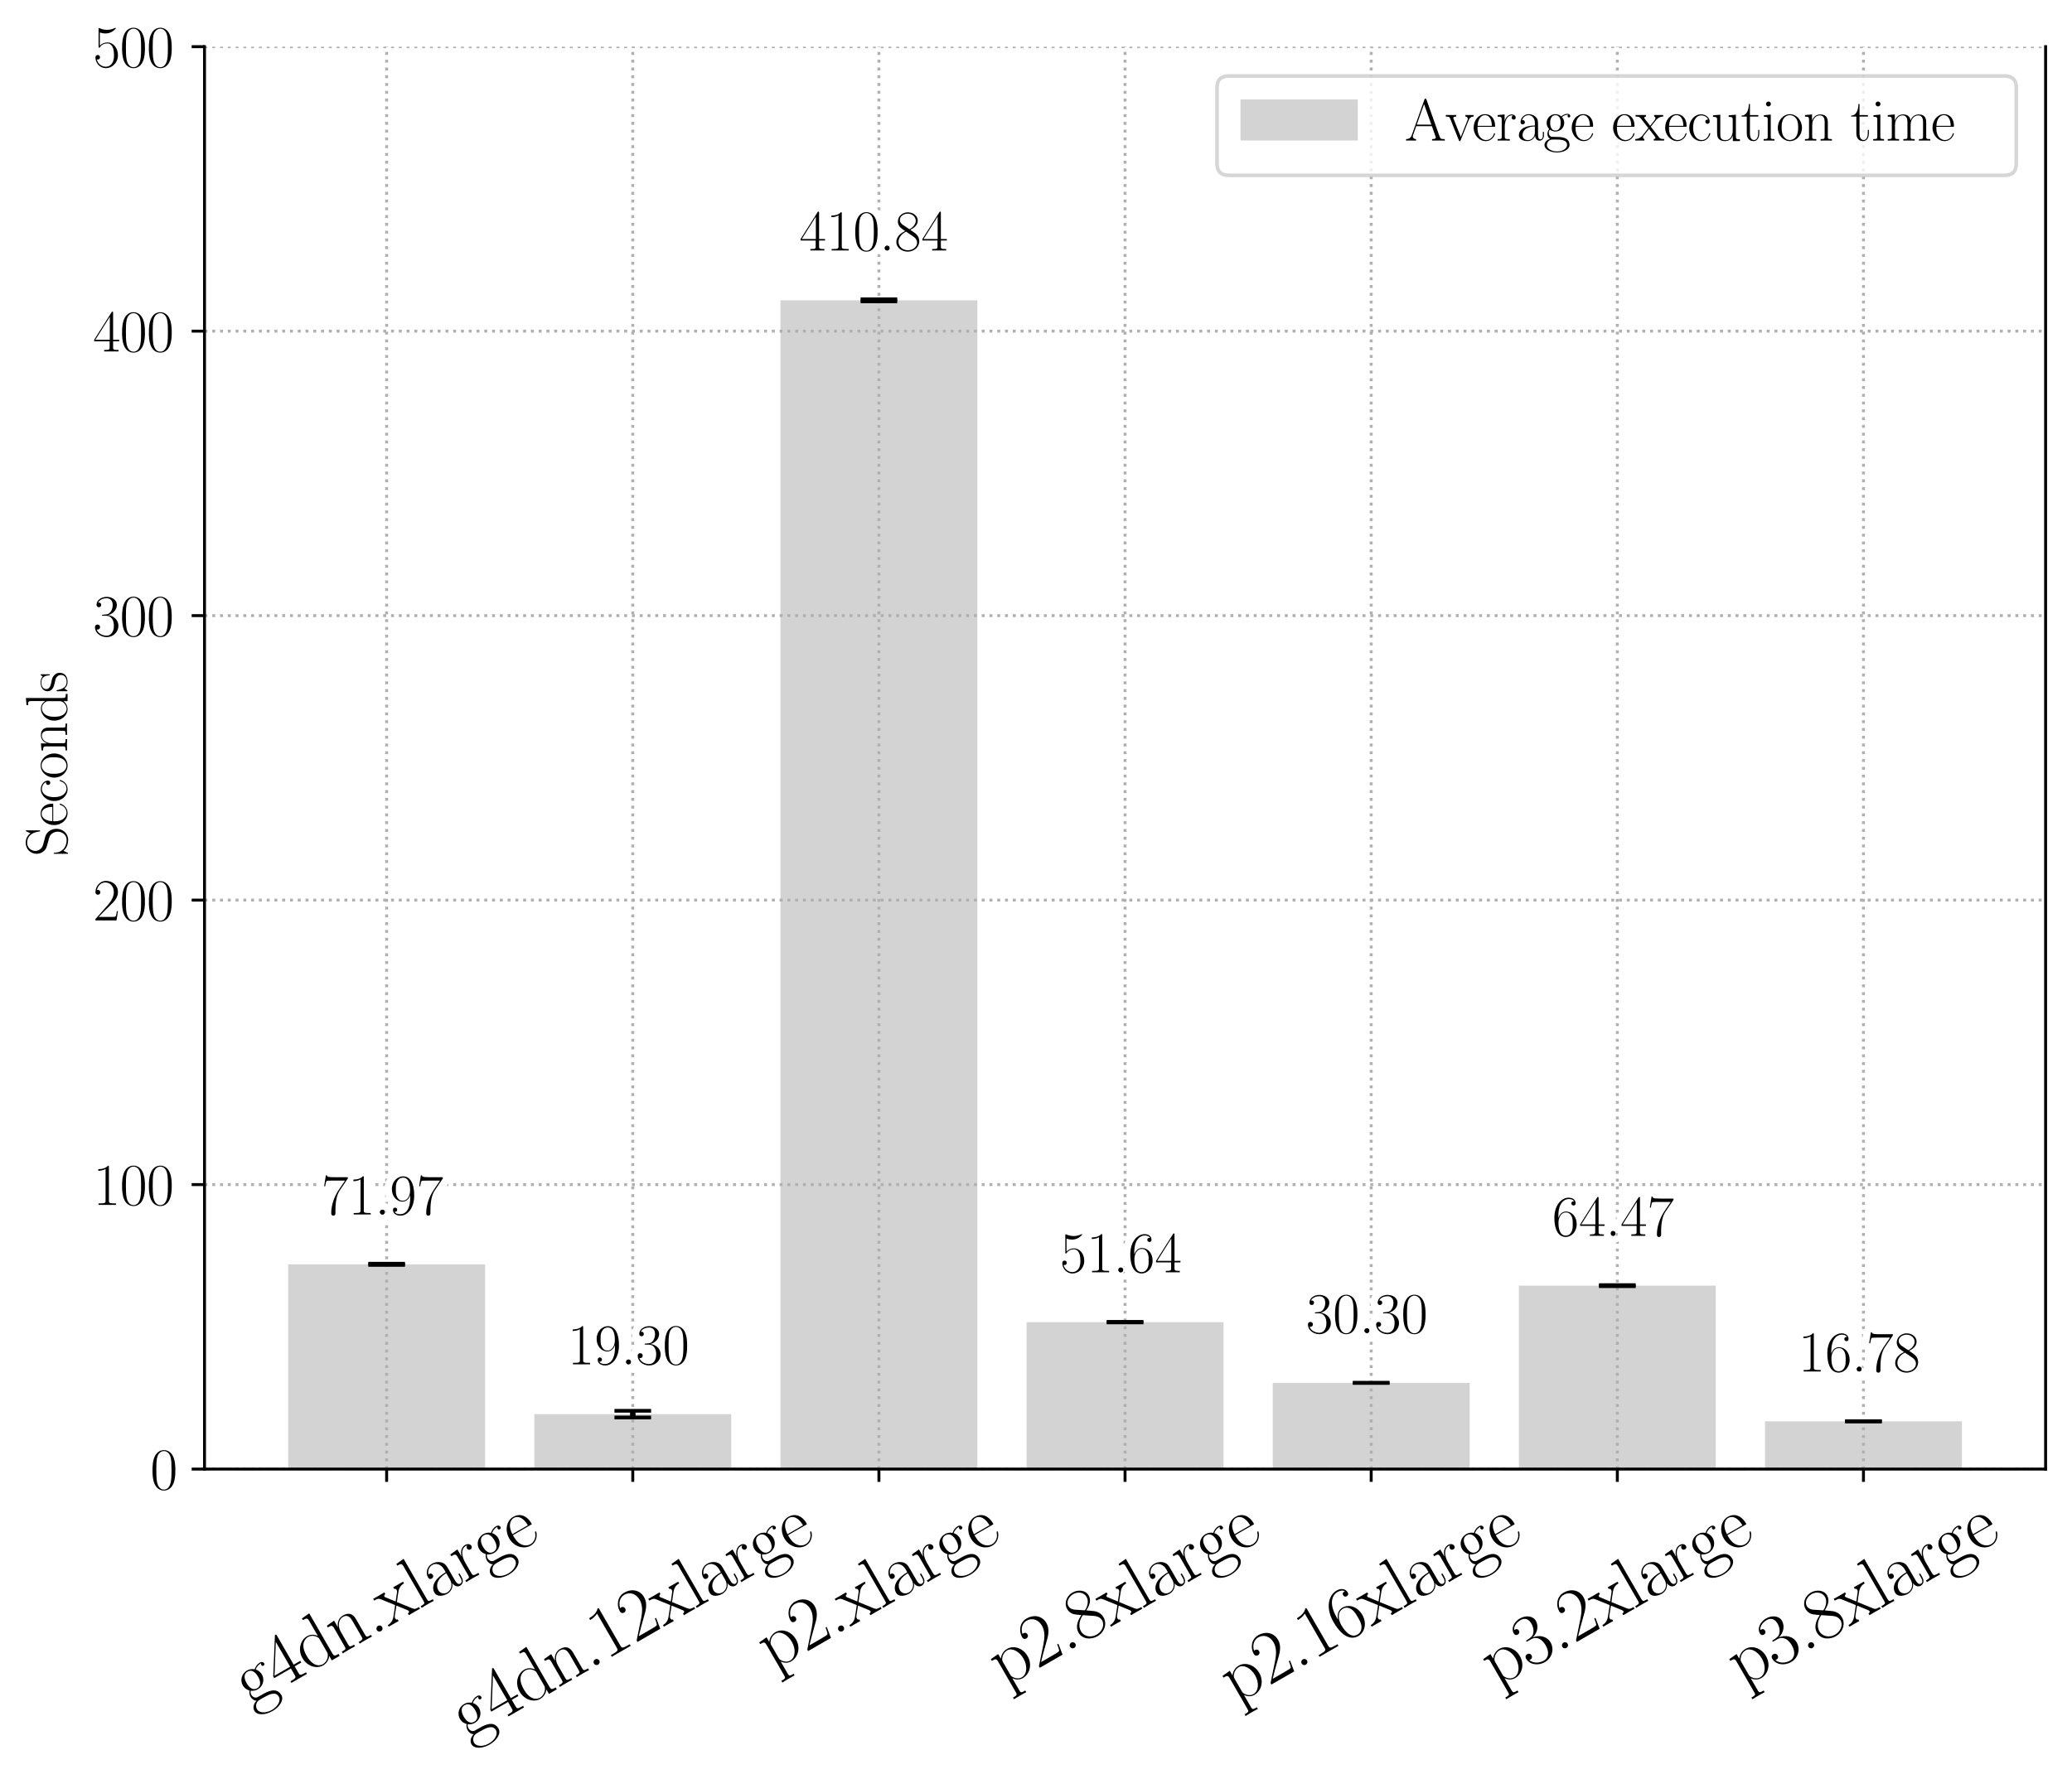 <?xml version="1.0" encoding="utf-8" standalone="no"?>
<!DOCTYPE svg PUBLIC "-//W3C//DTD SVG 1.1//EN"
  "http://www.w3.org/Graphics/SVG/1.1/DTD/svg11.dtd">
<svg xmlns:xlink="http://www.w3.org/1999/xlink" width="565.181pt" height="485.328pt" viewBox="0 0 565.181 485.328" xmlns="http://www.w3.org/2000/svg" version="1.1">
 <defs>
  <style type="text/css">*{stroke-linejoin: round; stroke-linecap: butt}</style>
 </defs>
 <g id="figure_1">
  <g id="patch_1">
   <path d="M 0 485.328 
L 565.181 485.328 
L 565.181 0 
L 0 0 
z
" style="fill: #ffffff"/>
  </g>
  <g id="axes_1">
   <g id="patch_2">
    <path d="M 55.781 400.815 
L 557.981 400.815 
L 557.981 12.735 
L 55.781 12.735 
z
" style="fill: #ffffff"/>
   </g>
   <g id="patch_3">
    <path d="M 78.608 400.815 
L 132.32 400.815 
L 132.32 344.954 
L 78.608 344.954 
z
" clip-path="url(#p28c2da3c4c)" style="fill: #d3d3d3"/>
   </g>
   <g id="patch_4">
    <path d="M 145.747 400.815 
L 199.459 400.815 
L 199.459 385.831 
L 145.747 385.831 
z
" clip-path="url(#p28c2da3c4c)" style="fill: #d3d3d3"/>
   </g>
   <g id="patch_5">
    <path d="M 212.886 400.815 
L 266.598 400.815 
L 266.598 81.937 
L 212.886 81.937 
z
" clip-path="url(#p28c2da3c4c)" style="fill: #d3d3d3"/>
   </g>
   <g id="patch_6">
    <path d="M 280.025 400.815 
L 333.737 400.815 
L 333.737 360.732 
L 280.025 360.732 
z
" clip-path="url(#p28c2da3c4c)" style="fill: #d3d3d3"/>
   </g>
   <g id="patch_7">
    <path d="M 347.164 400.815 
L 400.876 400.815 
L 400.876 377.3 
L 347.164 377.3 
z
" clip-path="url(#p28c2da3c4c)" style="fill: #d3d3d3"/>
   </g>
   <g id="patch_8">
    <path d="M 414.303 400.815 
L 468.015 400.815 
L 468.015 350.779 
L 414.303 350.779 
z
" clip-path="url(#p28c2da3c4c)" style="fill: #d3d3d3"/>
   </g>
   <g id="patch_9">
    <path d="M 481.443 400.815 
L 535.154 400.815 
L 535.154 387.79 
L 481.443 387.79 
z
" clip-path="url(#p28c2da3c4c)" style="fill: #d3d3d3"/>
   </g>
   <g id="matplotlib.axis_1">
    <g id="xtick_1">
     <g id="line2d_1">
      <path d="M 105.464 400.815 
L 105.464 12.735 
" clip-path="url(#p28c2da3c4c)" style="fill: none; stroke-dasharray: 0.8,1.32; stroke-dashoffset: 0; stroke: #b0b0b0; stroke-width: 0.8"/>
     </g>
     <g id="line2d_2">
      <defs>
       <path id="m091bd149ac" d="M 0 0 
L 0 3.5 
" style="stroke: #000000; stroke-width: 0.8"/>
      </defs>
      <g>
       <use xlink:href="#m091bd149ac" x="105.464" y="400.815" style="stroke: #000000; stroke-width: 0.8"/>
      </g>
     </g>
     <g id="text_1">
      <!-- g4dn.xlarge -->
      <g transform="translate(68.26 465.633)rotate(-30)scale(0.2 -0.2)">
       <defs>
        <path id="CMR17-67" d="M 710 1164 
C 832 1068 1043 960 1299 960 
C 1805 960 2240 1357 2240 1888 
C 2240 2054 2189 2310 1997 2509 
C 2176 2692 2438 2752 2586 2752 
C 2611 2752 2650 2752 2682 2734 
C 2656 2728 2598 2703 2598 2605 
C 2598 2527 2656 2471 2739 2471 
C 2835 2471 2886 2533 2886 2614 
C 2886 2731 2790 2854 2586 2854 
C 2330 2854 2106 2738 1926 2580 
C 1734 2753 1504 2816 1299 2816 
C 794 2816 358 2419 358 1888 
C 358 1522 570 1292 634 1228 
C 442 1004 442 743 442 711 
C 442 545 506 302 723 168 
C 390 85 128 -169 128 -486 
C 128 -943 736 -1280 1466 -1280 
C 2170 -1280 2803 -956 2803 -479 
C 2803 384 1856 384 1363 384 
C 1216 384 954 384 922 391 
C 723 423 589 602 589 826 
C 589 883 589 1024 710 1164 
z
M 1299 1068 
C 736 1068 736 1760 736 1889 
C 736 2016 736 2708 1299 2708 
C 1862 2708 1862 2016 1862 1889 
C 1862 1760 1862 1068 1299 1068 
z
M 1466 -1171 
C 826 -1171 384 -835 384 -486 
C 384 -289 493 -105 634 -4 
C 794 104 858 104 1293 104 
C 1818 104 2547 104 2547 -486 
C 2547 -835 2106 -1171 1466 -1171 
z
" transform="scale(0.016)"/>
        <path id="CMR17-34" d="M 2150 4122 
C 2150 4256 2144 4256 2029 4256 
L 128 1254 
L 128 1088 
L 1779 1088 
L 1779 457 
C 1779 224 1766 160 1318 160 
L 1197 160 
L 1197 0 
C 1402 0 1747 0 1965 0 
C 2182 0 2528 0 2733 0 
L 2733 160 
L 2611 160 
C 2163 160 2150 224 2150 457 
L 2150 1088 
L 2803 1088 
L 2803 1254 
L 2150 1254 
L 2150 4122 
z
M 1798 3703 
L 1798 1254 
L 256 1254 
L 1798 3703 
z
" transform="scale(0.016)"/>
        <path id="CMR17-64" d="M 1869 4326 
L 1869 4160 
C 2246 4160 2304 4122 2304 3820 
L 2304 2345 
C 2278 2377 2016 2790 1498 2790 
C 845 2790 211 2208 211 1364 
C 211 525 806 -64 1434 -64 
C 1978 -64 2259 337 2291 380 
L 2291 -63 
L 3066 -63 
L 3066 128 
C 2688 128 2630 166 2630 473 
L 2630 4396 
L 1869 4326 
z
M 2291 755 
C 2291 563 2176 390 2029 262 
C 1811 70 1594 38 1472 38 
C 1286 38 621 134 621 1356 
C 621 2612 1363 2688 1530 2688 
C 1824 2688 2061 2522 2208 2291 
C 2291 2157 2291 2138 2291 2023 
L 2291 755 
z
" transform="scale(0.016)"/>
        <path id="CMR17-6e" d="M 2656 1933 
C 2656 2259 2592 2790 1837 2790 
C 1331 2790 1069 2400 973 2144 
L 966 2144 
L 966 2790 
L 211 2720 
L 211 2554 
C 589 2554 646 2515 646 2208 
L 646 428 
C 646 184 621 153 211 153 
L 211 -13 
C 365 0 646 0 813 0 
C 979 0 1267 0 1421 -13 
L 1421 153 
C 1011 153 986 178 986 428 
L 986 1658 
C 986 2247 1344 2688 1792 2688 
C 2266 2688 2317 2266 2317 1958 
L 2317 428 
C 2317 184 2291 153 1882 153 
L 1882 -13 
C 2035 0 2317 0 2483 0 
C 2650 0 2938 0 3091 -13 
L 3091 153 
C 2682 153 2656 178 2656 428 
L 2656 1933 
z
" transform="scale(0.016)"/>
        <path id="CMR17-2e" d="M 1062 261 
C 1062 420 934 522 800 522 
C 672 522 538 420 538 261 
C 538 102 666 0 800 0 
C 928 0 1062 102 1062 261 
z
" transform="scale(0.016)"/>
        <path id="CMR17-78" d="M 1664 1477 
C 1856 1726 2074 2006 2253 2216 
C 2464 2458 2707 2560 2989 2560 
L 2989 2726 
C 2880 2726 2656 2726 2541 2726 
C 2368 2726 2170 2726 2022 2732 
L 2022 2566 
C 2112 2553 2163 2489 2163 2400 
C 2163 2285 2099 2215 2067 2171 
L 1594 1573 
L 1030 2306 
C 973 2376 973 2388 973 2420 
C 973 2497 1037 2560 1146 2560 
L 1146 2732 
C 992 2726 717 2726 557 2726 
C 384 2726 179 2726 38 2732 
L 38 2560 
C 384 2560 461 2534 614 2343 
L 1350 1395 
C 1363 1382 1395 1344 1395 1325 
C 1395 1299 838 619 768 530 
C 480 185 179 160 6 160 
L 6 0 
C 115 0 339 0 454 0 
C 582 0 864 0 979 -6 
L 979 160 
C 941 166 838 179 838 325 
C 838 440 890 510 947 586 
L 1478 1236 
L 2035 512 
C 2086 442 2163 346 2163 301 
C 2163 211 2086 160 1984 160 
L 1984 -6 
C 2138 0 2413 0 2573 0 
C 2746 0 2950 0 3091 -6 
L 3091 160 
C 2771 160 2675 172 2522 370 
L 1664 1477 
z
" transform="scale(0.016)"/>
        <path id="CMR17-6c" d="M 979 4396 
L 218 4326 
L 218 4160 
C 595 4160 653 4122 653 3817 
L 653 426 
C 653 184 627 153 218 153 
L 218 -13 
C 371 0 653 0 813 0 
C 979 0 1261 0 1414 -13 
L 1414 153 
C 1005 153 979 178 979 426 
L 979 4396 
z
" transform="scale(0.016)"/>
        <path id="CMR17-61" d="M 2304 1653 
C 2304 2072 2304 2294 2035 2543 
C 1798 2752 1523 2816 1306 2816 
C 800 2816 435 2407 435 1971 
C 435 1728 627 1728 666 1728 
C 749 1728 896 1778 896 1954 
C 896 2112 774 2181 666 2181 
C 640 2181 608 2174 589 2168 
C 723 2592 1069 2714 1293 2714 
C 1613 2714 1965 2429 1965 1885 
L 1965 1600 
C 1587 1600 1133 1549 774 1357 
C 371 1133 256 813 256 570 
C 256 77 832 -64 1171 -64 
C 1523 -64 1850 139 1990 511 
C 2003 233 2182 -18 2464 -18 
C 2598 -18 2938 70 2938 567 
L 2938 920 
L 2822 920 
L 2822 562 
C 2822 178 2650 128 2566 128 
C 2304 128 2304 458 2304 738 
L 2304 1653 
z
M 1965 870 
C 1965 317 1568 38 1216 38 
C 896 38 646 275 646 570 
C 646 761 730 1100 1101 1305 
C 1408 1478 1760 1504 1965 1504 
L 1965 870 
z
" transform="scale(0.016)"/>
        <path id="CMR17-72" d="M 960 1497 
C 960 2112 1222 2688 1702 2688 
C 1747 2688 1792 2682 1837 2662 
C 1837 2662 1696 2617 1696 2452 
C 1696 2298 1818 2234 1914 2234 
C 1990 2234 2131 2279 2131 2458 
C 2131 2663 1926 2790 1709 2790 
C 1222 2790 1011 2317 947 2093 
L 941 2093 
L 941 2790 
L 198 2720 
L 198 2554 
C 576 2554 634 2515 634 2208 
L 634 428 
C 634 184 608 153 198 153 
L 198 -13 
C 352 0 646 0 813 0 
C 998 0 1325 0 1498 -13 
L 1498 153 
C 1037 153 960 153 960 440 
L 960 1497 
z
" transform="scale(0.016)"/>
        <path id="CMR17-65" d="M 2438 1472 
C 2464 1498 2464 1511 2464 1576 
C 2464 2238 2118 2816 1389 2816 
C 710 2816 173 2169 173 1383 
C 173 551 781 -64 1459 -64 
C 2176 -64 2458 607 2458 740 
C 2458 784 2419 784 2406 784 
C 2362 784 2355 771 2330 696 
C 2189 265 1837 51 1504 51 
C 1229 51 954 203 781 480 
C 582 803 582 1176 582 1472 
L 2438 1472 
z
M 589 1568 
C 634 2505 1126 2714 1382 2714 
C 1818 2714 2112 2297 2118 1568 
L 589 1568 
z
" transform="scale(0.016)"/>
       </defs>
       <use xlink:href="#CMR17-67" transform="scale(0.996)"/>
       <use xlink:href="#CMR17-34" transform="translate(45.69 0)scale(0.996)"/>
       <use xlink:href="#CMR17-64" transform="translate(91.381 0)scale(0.996)"/>
       <use xlink:href="#CMR17-6e" transform="translate(142.276 0)scale(0.996)"/>
       <use xlink:href="#CMR17-2e" transform="translate(193.172 0)scale(0.996)"/>
       <use xlink:href="#CMR17-78" transform="translate(218.043 0)scale(0.996)"/>
       <use xlink:href="#CMR17-6c" transform="translate(266.336 0)scale(0.996)"/>
       <use xlink:href="#CMR17-61" transform="translate(291.207 0)scale(0.996)"/>
       <use xlink:href="#CMR17-72" transform="translate(336.897 0)scale(0.996)"/>
       <use xlink:href="#CMR17-67" transform="translate(372.178 0)scale(0.996)"/>
       <use xlink:href="#CMR17-65" transform="translate(417.868 0)scale(0.996)"/>
      </g>
     </g>
    </g>
    <g id="xtick_2">
     <g id="line2d_3">
      <path d="M 172.603 400.815 
L 172.603 12.735 
" clip-path="url(#p28c2da3c4c)" style="fill: none; stroke-dasharray: 0.8,1.32; stroke-dashoffset: 0; stroke: #b0b0b0; stroke-width: 0.8"/>
     </g>
     <g id="line2d_4">
      <g>
       <use xlink:href="#m091bd149ac" x="172.603" y="400.815" style="stroke: #000000; stroke-width: 0.8"/>
      </g>
     </g>
     <g id="text_2">
      <!-- g4dn.12xlarge -->
      <g transform="translate(127.485 474.771)rotate(-30)scale(0.2 -0.2)">
       <defs>
        <path id="CMR17-31" d="M 1702 4058 
C 1702 4192 1696 4192 1606 4192 
C 1357 3916 979 3827 621 3827 
C 602 3827 570 3827 563 3808 
C 557 3795 557 3782 557 3648 
C 755 3648 1088 3686 1344 3839 
L 1344 461 
C 1344 236 1331 160 781 160 
L 589 160 
L 589 0 
C 896 0 1216 0 1523 0 
C 1830 0 2150 0 2458 0 
L 2458 160 
L 2266 160 
C 1715 160 1702 230 1702 458 
L 1702 4058 
z
" transform="scale(0.016)"/>
        <path id="CMR17-32" d="M 2669 989 
L 2554 989 
C 2490 536 2438 459 2413 420 
C 2381 369 1920 369 1830 369 
L 602 369 
C 832 619 1280 1072 1824 1597 
C 2214 1967 2669 2402 2669 3035 
C 2669 3790 2067 4224 1395 4224 
C 691 4224 262 3604 262 3030 
C 262 2780 448 2748 525 2748 
C 589 2748 781 2787 781 3010 
C 781 3207 614 3264 525 3264 
C 486 3264 448 3258 422 3245 
C 544 3790 915 4058 1306 4058 
C 1862 4058 2227 3617 2227 3035 
C 2227 2479 1901 2000 1536 1584 
L 262 146 
L 262 0 
L 2515 0 
L 2669 989 
z
" transform="scale(0.016)"/>
       </defs>
       <use xlink:href="#CMR17-67" transform="scale(0.996)"/>
       <use xlink:href="#CMR17-34" transform="translate(45.69 0)scale(0.996)"/>
       <use xlink:href="#CMR17-64" transform="translate(91.381 0)scale(0.996)"/>
       <use xlink:href="#CMR17-6e" transform="translate(142.276 0)scale(0.996)"/>
       <use xlink:href="#CMR17-2e" transform="translate(193.172 0)scale(0.996)"/>
       <use xlink:href="#CMR17-31" transform="translate(218.043 0)scale(0.996)"/>
       <use xlink:href="#CMR17-32" transform="translate(263.733 0)scale(0.996)"/>
       <use xlink:href="#CMR17-78" transform="translate(309.424 0)scale(0.996)"/>
       <use xlink:href="#CMR17-6c" transform="translate(357.717 0)scale(0.996)"/>
       <use xlink:href="#CMR17-61" transform="translate(382.588 0)scale(0.996)"/>
       <use xlink:href="#CMR17-72" transform="translate(428.278 0)scale(0.996)"/>
       <use xlink:href="#CMR17-67" transform="translate(463.559 0)scale(0.996)"/>
       <use xlink:href="#CMR17-65" transform="translate(509.249 0)scale(0.996)"/>
      </g>
     </g>
    </g>
    <g id="xtick_3">
     <g id="line2d_5">
      <path d="M 239.742 400.815 
L 239.742 12.735 
" clip-path="url(#p28c2da3c4c)" style="fill: none; stroke-dasharray: 0.8,1.32; stroke-dashoffset: 0; stroke: #b0b0b0; stroke-width: 0.8"/>
     </g>
     <g id="line2d_6">
      <g>
       <use xlink:href="#m091bd149ac" x="239.742" y="400.815" style="stroke: #000000; stroke-width: 0.8"/>
      </g>
     </g>
     <g id="text_3">
      <!-- p2.xlarge -->
      <g transform="translate(210.902 455.975)rotate(-30)scale(0.2 -0.2)">
       <defs>
        <path id="CMR17-70" d="M 1408 -1063 
C 998 -1063 973 -1037 973 -789 
L 973 402 
C 1158 134 1427 -38 1766 -38 
C 2406 -38 3053 523 3053 1388 
C 3053 2191 2496 2802 1837 2802 
C 1453 2802 1139 2592 960 2338 
L 960 2802 
L 198 2732 
L 198 2567 
C 576 2567 634 2528 634 2223 
L 634 -789 
C 634 -1031 608 -1063 198 -1063 
L 198 -1228 
C 352 -1216 634 -1216 800 -1216 
C 966 -1216 1254 -1216 1408 -1228 
L 1408 -1063 
z
M 973 2012 
C 973 2102 973 2235 1222 2471 
C 1254 2497 1472 2688 1792 2688 
C 2259 2688 2643 2108 2643 1382 
C 2643 656 2234 64 1728 64 
C 1498 64 1248 172 1056 472 
C 973 612 973 650 973 752 
L 973 2012 
z
" transform="scale(0.016)"/>
       </defs>
       <use xlink:href="#CMR17-70" transform="scale(0.996)"/>
       <use xlink:href="#CMR17-32" transform="translate(50.895 0)scale(0.996)"/>
       <use xlink:href="#CMR17-2e" transform="translate(96.586 0)scale(0.996)"/>
       <use xlink:href="#CMR17-78" transform="translate(121.457 0)scale(0.996)"/>
       <use xlink:href="#CMR17-6c" transform="translate(169.75 0)scale(0.996)"/>
       <use xlink:href="#CMR17-61" transform="translate(194.621 0)scale(0.996)"/>
       <use xlink:href="#CMR17-72" transform="translate(240.311 0)scale(0.996)"/>
       <use xlink:href="#CMR17-67" transform="translate(275.592 0)scale(0.996)"/>
       <use xlink:href="#CMR17-65" transform="translate(321.283 0)scale(0.996)"/>
      </g>
     </g>
    </g>
    <g id="xtick_4">
     <g id="line2d_7">
      <path d="M 306.881 400.815 
L 306.881 12.735 
" clip-path="url(#p28c2da3c4c)" style="fill: none; stroke-dasharray: 0.8,1.32; stroke-dashoffset: 0; stroke: #b0b0b0; stroke-width: 0.8"/>
     </g>
     <g id="line2d_8">
      <g>
       <use xlink:href="#m091bd149ac" x="306.881" y="400.815" style="stroke: #000000; stroke-width: 0.8"/>
      </g>
     </g>
     <g id="text_4">
      <!-- p2.8xlarge -->
      <g transform="translate(274.084 460.544)rotate(-30)scale(0.2 -0.2)">
       <defs>
        <path id="CMR17-38" d="M 1741 2264 
C 2144 2467 2554 2773 2554 3263 
C 2554 3841 1990 4179 1472 4179 
C 890 4179 378 3759 378 3180 
C 378 3021 416 2747 666 2505 
C 730 2442 998 2251 1171 2130 
C 883 1983 211 1634 211 934 
C 211 279 838 -128 1459 -128 
C 2144 -128 2720 362 2720 1010 
C 2720 1590 2330 1857 2074 2029 
L 1741 2264 
z
M 902 2822 
C 851 2854 595 3051 595 3351 
C 595 3739 998 4032 1459 4032 
C 1965 4032 2336 3676 2336 3262 
C 2336 2669 1670 2331 1638 2331 
C 1632 2331 1626 2331 1574 2370 
L 902 2822 
z
M 2080 1519 
C 2176 1449 2483 1240 2483 851 
C 2483 381 2010 25 1472 25 
C 890 25 448 438 448 940 
C 448 1443 838 1862 1280 2060 
L 2080 1519 
z
" transform="scale(0.016)"/>
       </defs>
       <use xlink:href="#CMR17-70" transform="scale(0.996)"/>
       <use xlink:href="#CMR17-32" transform="translate(50.895 0)scale(0.996)"/>
       <use xlink:href="#CMR17-2e" transform="translate(96.586 0)scale(0.996)"/>
       <use xlink:href="#CMR17-38" transform="translate(121.457 0)scale(0.996)"/>
       <use xlink:href="#CMR17-78" transform="translate(167.147 0)scale(0.996)"/>
       <use xlink:href="#CMR17-6c" transform="translate(215.44 0)scale(0.996)"/>
       <use xlink:href="#CMR17-61" transform="translate(240.311 0)scale(0.996)"/>
       <use xlink:href="#CMR17-72" transform="translate(286.002 0)scale(0.996)"/>
       <use xlink:href="#CMR17-67" transform="translate(321.283 0)scale(0.996)"/>
       <use xlink:href="#CMR17-65" transform="translate(366.973 0)scale(0.996)"/>
      </g>
     </g>
    </g>
    <g id="xtick_5">
     <g id="line2d_9">
      <path d="M 374.02 400.815 
L 374.02 12.735 
" clip-path="url(#p28c2da3c4c)" style="fill: none; stroke-dasharray: 0.8,1.32; stroke-dashoffset: 0; stroke: #b0b0b0; stroke-width: 0.8"/>
     </g>
     <g id="line2d_10">
      <g>
       <use xlink:href="#m091bd149ac" x="374.02" y="400.815" style="stroke: #000000; stroke-width: 0.8"/>
      </g>
     </g>
     <g id="text_5">
      <!-- p2.16xlarge -->
      <g transform="translate(337.267 465.113)rotate(-30)scale(0.2 -0.2)">
       <defs>
        <path id="CMR17-36" d="M 678 2176 
C 678 3690 1395 4032 1811 4032 
C 1946 4032 2272 4009 2400 3776 
C 2298 3776 2106 3776 2106 3553 
C 2106 3381 2246 3323 2336 3323 
C 2394 3323 2566 3348 2566 3560 
C 2566 3954 2246 4179 1805 4179 
C 1043 4179 243 3390 243 1984 
C 243 253 966 -128 1478 -128 
C 2099 -128 2688 427 2688 1283 
C 2688 2081 2170 2662 1517 2662 
C 1126 2662 838 2407 678 1960 
L 678 2176 
z
M 1478 25 
C 691 25 691 1200 691 1436 
C 691 1896 909 2560 1504 2560 
C 1613 2560 1926 2560 2138 2120 
C 2253 1870 2253 1609 2253 1289 
C 2253 944 2253 690 2118 434 
C 1978 171 1773 25 1478 25 
z
" transform="scale(0.016)"/>
       </defs>
       <use xlink:href="#CMR17-70" transform="scale(0.996)"/>
       <use xlink:href="#CMR17-32" transform="translate(50.895 0)scale(0.996)"/>
       <use xlink:href="#CMR17-2e" transform="translate(96.586 0)scale(0.996)"/>
       <use xlink:href="#CMR17-31" transform="translate(121.457 0)scale(0.996)"/>
       <use xlink:href="#CMR17-36" transform="translate(167.147 0)scale(0.996)"/>
       <use xlink:href="#CMR17-78" transform="translate(212.838 0)scale(0.996)"/>
       <use xlink:href="#CMR17-6c" transform="translate(261.131 0)scale(0.996)"/>
       <use xlink:href="#CMR17-61" transform="translate(286.002 0)scale(0.996)"/>
       <use xlink:href="#CMR17-72" transform="translate(331.692 0)scale(0.996)"/>
       <use xlink:href="#CMR17-67" transform="translate(366.973 0)scale(0.996)"/>
       <use xlink:href="#CMR17-65" transform="translate(412.664 0)scale(0.996)"/>
      </g>
     </g>
    </g>
    <g id="xtick_6">
     <g id="line2d_11">
      <path d="M 441.159 400.815 
L 441.159 12.735 
" clip-path="url(#p28c2da3c4c)" style="fill: none; stroke-dasharray: 0.8,1.32; stroke-dashoffset: 0; stroke: #b0b0b0; stroke-width: 0.8"/>
     </g>
     <g id="line2d_12">
      <g>
       <use xlink:href="#m091bd149ac" x="441.159" y="400.815" style="stroke: #000000; stroke-width: 0.8"/>
      </g>
     </g>
     <g id="text_6">
      <!-- p3.2xlarge -->
      <g transform="translate(408.362 460.544)rotate(-30)scale(0.2 -0.2)">
       <defs>
        <path id="CMR17-33" d="M 1414 2157 
C 1984 2157 2234 1662 2234 1090 
C 2234 320 1824 25 1453 25 
C 1114 25 563 194 390 693 
C 422 680 454 680 486 680 
C 640 680 755 782 755 948 
C 755 1133 614 1216 486 1216 
C 378 1216 211 1165 211 926 
C 211 335 787 -128 1466 -128 
C 2176 -128 2720 430 2720 1085 
C 2720 1707 2208 2157 1600 2227 
C 2086 2328 2554 2756 2554 3329 
C 2554 3820 2048 4179 1472 4179 
C 890 4179 378 3829 378 3329 
C 378 3110 544 3072 627 3072 
C 762 3072 877 3155 877 3321 
C 877 3486 762 3569 627 3569 
C 602 3569 570 3569 544 3557 
C 730 3959 1235 4032 1459 4032 
C 1683 4032 2106 3925 2106 3320 
C 2106 3143 2080 2828 1862 2550 
C 1670 2304 1453 2304 1242 2284 
C 1210 2284 1062 2269 1037 2269 
C 992 2263 966 2257 966 2208 
C 966 2163 973 2157 1101 2157 
L 1414 2157 
z
" transform="scale(0.016)"/>
       </defs>
       <use xlink:href="#CMR17-70" transform="scale(0.996)"/>
       <use xlink:href="#CMR17-33" transform="translate(50.895 0)scale(0.996)"/>
       <use xlink:href="#CMR17-2e" transform="translate(96.586 0)scale(0.996)"/>
       <use xlink:href="#CMR17-32" transform="translate(121.457 0)scale(0.996)"/>
       <use xlink:href="#CMR17-78" transform="translate(167.147 0)scale(0.996)"/>
       <use xlink:href="#CMR17-6c" transform="translate(215.44 0)scale(0.996)"/>
       <use xlink:href="#CMR17-61" transform="translate(240.311 0)scale(0.996)"/>
       <use xlink:href="#CMR17-72" transform="translate(286.002 0)scale(0.996)"/>
       <use xlink:href="#CMR17-67" transform="translate(321.283 0)scale(0.996)"/>
       <use xlink:href="#CMR17-65" transform="translate(366.973 0)scale(0.996)"/>
      </g>
     </g>
    </g>
    <g id="xtick_7">
     <g id="line2d_13">
      <path d="M 508.298 400.815 
L 508.298 12.735 
" clip-path="url(#p28c2da3c4c)" style="fill: none; stroke-dasharray: 0.8,1.32; stroke-dashoffset: 0; stroke: #b0b0b0; stroke-width: 0.8"/>
     </g>
     <g id="line2d_14">
      <g>
       <use xlink:href="#m091bd149ac" x="508.298" y="400.815" style="stroke: #000000; stroke-width: 0.8"/>
      </g>
     </g>
     <g id="text_7">
      <!-- p3.8xlarge -->
      <g transform="translate(475.502 460.544)rotate(-30)scale(0.2 -0.2)">
       <use xlink:href="#CMR17-70" transform="scale(0.996)"/>
       <use xlink:href="#CMR17-33" transform="translate(50.895 0)scale(0.996)"/>
       <use xlink:href="#CMR17-2e" transform="translate(96.586 0)scale(0.996)"/>
       <use xlink:href="#CMR17-38" transform="translate(121.457 0)scale(0.996)"/>
       <use xlink:href="#CMR17-78" transform="translate(167.147 0)scale(0.996)"/>
       <use xlink:href="#CMR17-6c" transform="translate(215.44 0)scale(0.996)"/>
       <use xlink:href="#CMR17-61" transform="translate(240.311 0)scale(0.996)"/>
       <use xlink:href="#CMR17-72" transform="translate(286.002 0)scale(0.996)"/>
       <use xlink:href="#CMR17-67" transform="translate(321.283 0)scale(0.996)"/>
       <use xlink:href="#CMR17-65" transform="translate(366.973 0)scale(0.996)"/>
      </g>
     </g>
    </g>
   </g>
   <g id="matplotlib.axis_2">
    <g id="ytick_1">
     <g id="line2d_15">
      <path d="M 55.781 400.815 
L 557.981 400.815 
" clip-path="url(#p28c2da3c4c)" style="fill: none; stroke-dasharray: 0.8,1.32; stroke-dashoffset: 0; stroke: #b0b0b0; stroke-width: 0.8"/>
     </g>
     <g id="line2d_16">
      <defs>
       <path id="m3960700089" d="M 0 0 
L -3.5 0 
" style="stroke: #000000; stroke-width: 0.8"/>
      </defs>
      <g>
       <use xlink:href="#m3960700089" x="55.781" y="400.815" style="stroke: #000000; stroke-width: 0.8"/>
      </g>
     </g>
     <g id="text_8">
      <!-- $\mathdefault{0}$ -->
      <g transform="translate(40.977 406.35)scale(0.16 -0.16)">
       <defs>
        <path id="CMR17-30" d="M 2688 2025 
C 2688 2416 2682 3080 2413 3591 
C 2176 4039 1798 4198 1466 4198 
C 1158 4198 768 4058 525 3597 
C 269 3118 243 2524 243 2025 
C 243 1661 250 1106 448 619 
C 723 -39 1216 -128 1466 -128 
C 1760 -128 2208 -7 2470 600 
C 2662 1042 2688 1559 2688 2025 
z
M 1466 -26 
C 1056 -26 813 325 723 812 
C 653 1188 653 1738 653 2096 
C 653 2588 653 2997 736 3387 
C 858 3929 1216 4096 1466 4096 
C 1728 4096 2067 3923 2189 3400 
C 2272 3036 2278 2607 2278 2096 
C 2278 1680 2278 1169 2202 792 
C 2067 95 1690 -26 1466 -26 
z
" transform="scale(0.016)"/>
       </defs>
       <use xlink:href="#CMR17-30" transform="scale(0.996)"/>
      </g>
     </g>
    </g>
    <g id="ytick_2">
     <g id="line2d_17">
      <path d="M 55.781 323.199 
L 557.981 323.199 
" clip-path="url(#p28c2da3c4c)" style="fill: none; stroke-dasharray: 0.8,1.32; stroke-dashoffset: 0; stroke: #b0b0b0; stroke-width: 0.8"/>
     </g>
     <g id="line2d_18">
      <g>
       <use xlink:href="#m3960700089" x="55.781" y="323.199" style="stroke: #000000; stroke-width: 0.8"/>
      </g>
     </g>
     <g id="text_9">
      <!-- $\mathdefault{100}$ -->
      <g transform="translate(25.369 328.734)scale(0.16 -0.16)">
       <use xlink:href="#CMR17-31" transform="scale(0.996)"/>
       <use xlink:href="#CMR17-30" transform="translate(45.69 0)scale(0.996)"/>
       <use xlink:href="#CMR17-30" transform="translate(91.381 0)scale(0.996)"/>
      </g>
     </g>
    </g>
    <g id="ytick_3">
     <g id="line2d_19">
      <path d="M 55.781 245.583 
L 557.981 245.583 
" clip-path="url(#p28c2da3c4c)" style="fill: none; stroke-dasharray: 0.8,1.32; stroke-dashoffset: 0; stroke: #b0b0b0; stroke-width: 0.8"/>
     </g>
     <g id="line2d_20">
      <g>
       <use xlink:href="#m3960700089" x="55.781" y="245.583" style="stroke: #000000; stroke-width: 0.8"/>
      </g>
     </g>
     <g id="text_10">
      <!-- $\mathdefault{200}$ -->
      <g transform="translate(25.369 251.118)scale(0.16 -0.16)">
       <use xlink:href="#CMR17-32" transform="scale(0.996)"/>
       <use xlink:href="#CMR17-30" transform="translate(45.69 0)scale(0.996)"/>
       <use xlink:href="#CMR17-30" transform="translate(91.381 0)scale(0.996)"/>
      </g>
     </g>
    </g>
    <g id="ytick_4">
     <g id="line2d_21">
      <path d="M 55.781 167.967 
L 557.981 167.967 
" clip-path="url(#p28c2da3c4c)" style="fill: none; stroke-dasharray: 0.8,1.32; stroke-dashoffset: 0; stroke: #b0b0b0; stroke-width: 0.8"/>
     </g>
     <g id="line2d_22">
      <g>
       <use xlink:href="#m3960700089" x="55.781" y="167.967" style="stroke: #000000; stroke-width: 0.8"/>
      </g>
     </g>
     <g id="text_11">
      <!-- $\mathdefault{300}$ -->
      <g transform="translate(25.369 173.502)scale(0.16 -0.16)">
       <use xlink:href="#CMR17-33" transform="scale(0.996)"/>
       <use xlink:href="#CMR17-30" transform="translate(45.69 0)scale(0.996)"/>
       <use xlink:href="#CMR17-30" transform="translate(91.381 0)scale(0.996)"/>
      </g>
     </g>
    </g>
    <g id="ytick_5">
     <g id="line2d_23">
      <path d="M 55.781 90.351 
L 557.981 90.351 
" clip-path="url(#p28c2da3c4c)" style="fill: none; stroke-dasharray: 0.8,1.32; stroke-dashoffset: 0; stroke: #b0b0b0; stroke-width: 0.8"/>
     </g>
     <g id="line2d_24">
      <g>
       <use xlink:href="#m3960700089" x="55.781" y="90.351" style="stroke: #000000; stroke-width: 0.8"/>
      </g>
     </g>
     <g id="text_12">
      <!-- $\mathdefault{400}$ -->
      <g transform="translate(25.369 95.886)scale(0.16 -0.16)">
       <use xlink:href="#CMR17-34" transform="scale(0.996)"/>
       <use xlink:href="#CMR17-30" transform="translate(45.69 0)scale(0.996)"/>
       <use xlink:href="#CMR17-30" transform="translate(91.381 0)scale(0.996)"/>
      </g>
     </g>
    </g>
    <g id="ytick_6">
     <g id="line2d_25">
      <path d="M 55.781 12.735 
L 557.981 12.735 
" clip-path="url(#p28c2da3c4c)" style="fill: none; stroke-dasharray: 0.8,1.32; stroke-dashoffset: 0; stroke: #b0b0b0; stroke-width: 0.8"/>
     </g>
     <g id="line2d_26">
      <g>
       <use xlink:href="#m3960700089" x="55.781" y="12.735" style="stroke: #000000; stroke-width: 0.8"/>
      </g>
     </g>
     <g id="text_13">
      <!-- $\mathdefault{500}$ -->
      <g transform="translate(25.369 18.27)scale(0.16 -0.16)">
       <defs>
        <path id="CMR17-35" d="M 730 3692 
C 794 3666 1056 3584 1325 3584 
C 1920 3584 2246 3911 2432 4100 
C 2432 4157 2432 4192 2394 4192 
C 2387 4192 2374 4192 2323 4163 
C 2099 4058 1837 3973 1517 3973 
C 1325 3973 1037 3999 723 4139 
C 653 4171 640 4171 634 4171 
C 602 4171 595 4164 595 4037 
L 595 2203 
C 595 2089 595 2057 659 2057 
C 691 2057 704 2070 736 2114 
C 941 2401 1222 2522 1542 2522 
C 1766 2522 2246 2382 2246 1289 
C 2246 1085 2246 715 2054 421 
C 1894 159 1645 25 1370 25 
C 947 25 518 320 403 814 
C 429 807 480 795 506 795 
C 589 795 749 840 749 1038 
C 749 1210 627 1280 506 1280 
C 358 1280 262 1190 262 1011 
C 262 454 704 -128 1382 -128 
C 2042 -128 2669 440 2669 1264 
C 2669 2030 2170 2624 1549 2624 
C 1222 2624 947 2503 730 2274 
L 730 3692 
z
" transform="scale(0.016)"/>
       </defs>
       <use xlink:href="#CMR17-35" transform="scale(0.996)"/>
       <use xlink:href="#CMR17-30" transform="translate(45.69 0)scale(0.996)"/>
       <use xlink:href="#CMR17-30" transform="translate(91.381 0)scale(0.996)"/>
      </g>
     </g>
    </g>
    <g id="text_14">
     <!-- Seconds -->
     <g transform="translate(18.27 233.699)rotate(-90)scale(0.16 -0.16)">
      <defs>
       <path id="CMR17-53" d="M 2803 4290 
C 2803 4404 2797 4411 2758 4411 
C 2720 4411 2707 4385 2682 4328 
L 2490 3907 
C 2246 4257 1875 4416 1472 4416 
C 819 4416 294 3901 294 3253 
C 294 3056 339 2776 557 2510 
C 794 2218 1018 2167 1530 2033 
C 1722 1982 2042 1899 2106 1874 
C 2470 1722 2662 1341 2662 985 
C 2662 527 2336 38 1779 38 
C 1094 38 454 419 410 1311 
C 403 1413 397 1419 352 1419 
C 301 1419 294 1413 294 1285 
L 294 -1 
C 294 -115 301 -122 339 -122 
C 384 -122 397 -90 486 108 
C 493 127 493 140 614 381 
C 934 -39 1472 -128 1779 -128 
C 2477 -128 2970 451 2970 1124 
C 2970 1454 2848 1708 2778 1823 
C 2509 2230 2221 2306 1914 2382 
C 1869 2402 1856 2402 1498 2490 
C 1152 2579 1005 2624 845 2796 
C 666 2992 602 3196 602 3399 
C 602 3812 934 4263 1478 4263 
C 2157 4263 2579 3786 2675 2993 
C 2694 2878 2701 2872 2746 2872 
C 2803 2872 2803 2891 2803 2999 
L 2803 4290 
z
" transform="scale(0.016)"/>
       <path id="CMR17-63" d="M 2234 2240 
C 2112 2240 1933 2240 1933 2017 
C 1933 1838 2080 1787 2163 1787 
C 2208 1787 2394 1807 2394 2024 
C 2394 2467 1958 2803 1466 2803 
C 787 2803 211 2178 211 1363 
C 211 516 813 -64 1466 -64 
C 2259 -64 2458 677 2458 748 
C 2458 774 2451 793 2406 793 
C 2362 793 2355 787 2330 703 
C 2163 180 1798 51 1523 51 
C 1114 51 621 427 621 1369 
C 621 2338 1094 2688 1472 2688 
C 1722 2688 2093 2573 2234 2240 
z
" transform="scale(0.016)"/>
       <path id="CMR17-6f" d="M 2758 1356 
C 2758 2176 2163 2816 1466 2816 
C 768 2816 173 2176 173 1356 
C 173 551 768 -64 1466 -64 
C 2163 -64 2758 551 2758 1356 
z
M 1466 51 
C 1165 51 909 230 762 480 
C 602 767 582 1126 582 1408 
C 582 1677 595 2010 762 2298 
C 890 2509 1139 2714 1466 2714 
C 1754 2714 1997 2554 2150 2330 
C 2349 2029 2349 1607 2349 1408 
C 2349 1158 2336 775 2163 467 
C 1984 173 1709 51 1466 51 
z
" transform="scale(0.016)"/>
       <path id="CMR17-73" d="M 1978 2697 
C 1978 2813 1971 2819 1933 2819 
C 1907 2819 1901 2813 1824 2717 
C 1805 2691 1747 2626 1728 2601 
C 1523 2819 1235 2819 1126 2819 
C 416 2819 160 2447 160 2076 
C 160 1498 813 1365 998 1325 
C 1402 1243 1542 1217 1677 1101 
C 1760 1025 1901 884 1901 654 
C 1901 384 1747 38 1158 38 
C 602 38 403 460 288 1021 
C 269 1110 269 1117 218 1117 
C 166 1117 160 1110 160 983 
L 160 63 
C 160 -51 166 -58 205 -58 
C 237 -58 243 -51 275 0 
C 314 57 410 211 448 276 
C 576 103 800 -64 1158 -64 
C 1792 -64 2131 283 2131 784 
C 2131 1112 1958 1285 1875 1362 
C 1683 1561 1459 1606 1190 1657 
C 838 1735 390 1825 390 2217 
C 390 2383 480 2737 1126 2737 
C 1811 2737 1850 2094 1862 1888 
C 1869 1856 1901 1849 1920 1849 
C 1978 1849 1978 1869 1978 1978 
L 1978 2697 
z
" transform="scale(0.016)"/>
      </defs>
      <use xlink:href="#CMR17-53" transform="scale(0.996)"/>
      <use xlink:href="#CMR17-65" transform="translate(50.895 0)scale(0.996)"/>
      <use xlink:href="#CMR17-63" transform="translate(91.381 0)scale(0.996)"/>
      <use xlink:href="#CMR17-6f" transform="translate(131.867 0)scale(0.996)"/>
      <use xlink:href="#CMR17-6e" transform="translate(177.557 0)scale(0.996)"/>
      <use xlink:href="#CMR17-64" transform="translate(228.453 0)scale(0.996)"/>
      <use xlink:href="#CMR17-73" transform="translate(279.348 0)scale(0.996)"/>
     </g>
    </g>
   </g>
   <g id="LineCollection_1">
    <path d="M 105.464 345.126 
L 105.464 344.782 
" clip-path="url(#p28c2da3c4c)" style="fill: none; stroke: #000000; stroke-width: 1.5"/>
    <path d="M 172.603 386.743 
L 172.603 384.919 
" clip-path="url(#p28c2da3c4c)" style="fill: none; stroke: #000000; stroke-width: 1.5"/>
    <path d="M 239.742 82.231 
L 239.742 81.644 
" clip-path="url(#p28c2da3c4c)" style="fill: none; stroke: #000000; stroke-width: 1.5"/>
    <path d="M 306.881 360.816 
L 306.881 360.648 
" clip-path="url(#p28c2da3c4c)" style="fill: none; stroke: #000000; stroke-width: 1.5"/>
    <path d="M 374.02 377.332 
L 374.02 377.269 
" clip-path="url(#p28c2da3c4c)" style="fill: none; stroke: #000000; stroke-width: 1.5"/>
    <path d="M 441.159 350.926 
L 441.159 350.631 
" clip-path="url(#p28c2da3c4c)" style="fill: none; stroke: #000000; stroke-width: 1.5"/>
    <path d="M 508.298 387.832 
L 508.298 387.748 
" clip-path="url(#p28c2da3c4c)" style="fill: none; stroke: #000000; stroke-width: 1.5"/>
   </g>
   <g id="line2d_27">
    <defs>
     <path id="mbfd3b51fdc" d="M 5 0 
L -5 -0 
" style="stroke: #000000"/>
    </defs>
    <g clip-path="url(#p28c2da3c4c)">
     <use xlink:href="#mbfd3b51fdc" x="105.464" y="345.126" style="stroke: #000000"/>
     <use xlink:href="#mbfd3b51fdc" x="172.603" y="386.743" style="stroke: #000000"/>
     <use xlink:href="#mbfd3b51fdc" x="239.742" y="82.231" style="stroke: #000000"/>
     <use xlink:href="#mbfd3b51fdc" x="306.881" y="360.816" style="stroke: #000000"/>
     <use xlink:href="#mbfd3b51fdc" x="374.02" y="377.332" style="stroke: #000000"/>
     <use xlink:href="#mbfd3b51fdc" x="441.159" y="350.926" style="stroke: #000000"/>
     <use xlink:href="#mbfd3b51fdc" x="508.298" y="387.832" style="stroke: #000000"/>
    </g>
   </g>
   <g id="line2d_28">
    <g clip-path="url(#p28c2da3c4c)">
     <use xlink:href="#mbfd3b51fdc" x="105.464" y="344.782" style="stroke: #000000"/>
     <use xlink:href="#mbfd3b51fdc" x="172.603" y="384.919" style="stroke: #000000"/>
     <use xlink:href="#mbfd3b51fdc" x="239.742" y="81.644" style="stroke: #000000"/>
     <use xlink:href="#mbfd3b51fdc" x="306.881" y="360.648" style="stroke: #000000"/>
     <use xlink:href="#mbfd3b51fdc" x="374.02" y="377.269" style="stroke: #000000"/>
     <use xlink:href="#mbfd3b51fdc" x="441.159" y="350.631" style="stroke: #000000"/>
     <use xlink:href="#mbfd3b51fdc" x="508.298" y="387.748" style="stroke: #000000"/>
    </g>
   </g>
   <g id="patch_10">
    <path d="M 55.781 400.815 
L 55.781 12.735 
" style="fill: none; stroke: #000000; stroke-width: 0.8; stroke-linejoin: miter; stroke-linecap: square"/>
   </g>
   <g id="patch_11">
    <path d="M 557.981 400.815 
L 557.981 12.735 
" style="fill: none; stroke: #000000; stroke-width: 0.8; stroke-linejoin: miter; stroke-linecap: square"/>
   </g>
   <g id="patch_12">
    <path d="M 55.781 400.815 
L 557.981 400.815 
" style="fill: none; stroke: #000000; stroke-width: 0.8; stroke-linejoin: miter; stroke-linecap: square"/>
   </g>
   <g id="text_15">
    <path d="M 94.876 321.539 
L 94.876 321.19 
L 91.13 321.19 
C 89.267 321.19 89.235 320.981 89.17 320.674 
L 88.884 320.674 
L 88.42 323.648 
L 88.709 323.648 
C 88.757 323.347 88.869 322.537 89.058 322.236 
C 89.155 322.109 90.333 322.109 90.605 322.109 
L 94.112 322.109 
L 92.343 324.727 
C 91.163 326.487 90.351 328.866 90.351 330.943 
C 90.351 331.133 90.351 331.673 90.924 331.673 
C 91.499 331.673 91.499 331.133 91.499 330.928 
L 91.499 330.196 
C 91.499 327.598 91.945 325.885 92.677 324.789 
L 94.876 321.539 
z
M 99.238 321.247 
C 99.238 320.913 99.223 320.913 98.999 320.913 
C 98.378 321.601 97.437 321.822 96.545 321.822 
C 96.498 321.822 96.418 321.822 96.401 321.87 
C 96.386 321.902 96.386 321.935 96.386 322.268 
C 96.879 322.268 97.708 322.174 98.346 321.793 
L 98.346 330.206 
C 98.346 330.766 98.314 330.956 96.944 330.956 
L 96.466 330.956 
L 96.466 331.354 
C 97.23 331.354 98.027 331.354 98.792 331.354 
C 99.557 331.354 100.354 331.354 101.121 331.354 
L 101.121 330.956 
L 100.642 330.956 
C 99.27 330.956 99.238 330.781 99.238 330.214 
L 99.238 321.247 
z
M 104.954 330.704 
C 104.954 330.308 104.635 330.054 104.302 330.054 
C 103.983 330.054 103.649 330.308 103.649 330.704 
C 103.649 331.1 103.968 331.354 104.302 331.354 
C 104.62 331.354 104.954 331.1 104.954 330.704 
z
M 111.9 326.712 
C 111.9 330.199 110.448 331.277 109.252 331.277 
C 108.886 331.277 107.995 331.277 107.628 330.622 
C 108.042 330.687 108.346 330.465 108.346 330.064 
C 108.346 329.631 107.995 329.489 107.77 329.489 
C 107.628 329.489 107.198 329.553 107.198 330.094 
C 107.198 331.177 108.137 331.673 109.285 331.673 
C 111.118 331.673 112.983 329.676 112.983 326.191 
C 112.983 321.847 111.198 320.946 109.987 320.946 
C 108.408 320.946 106.894 322.318 106.894 324.435 
C 106.894 326.395 108.186 327.847 109.81 327.847 
C 111.15 327.847 111.741 326.615 111.9 326.094 
L 111.9 326.712 
z
M 109.843 327.593 
C 109.412 327.593 108.807 327.514 108.313 326.567 
C 107.977 325.952 107.977 325.225 107.977 324.453 
C 107.977 323.519 107.977 322.874 108.425 322.179 
C 108.647 321.847 109.063 321.312 109.987 321.312 
C 111.868 321.312 111.868 324.169 111.868 324.799 
C 111.868 325.92 111.357 327.593 109.843 327.593 
z
M 120.787 321.539 
L 120.787 321.19 
L 117.041 321.19 
C 115.178 321.19 115.146 320.981 115.081 320.674 
L 114.794 320.674 
L 114.331 323.648 
L 114.62 323.648 
C 114.667 323.347 114.78 322.537 114.969 322.236 
C 115.066 322.109 116.244 322.109 116.516 322.109 
L 120.022 322.109 
L 118.254 324.727 
C 117.073 326.487 116.261 328.866 116.261 330.943 
C 116.261 331.133 116.261 331.673 116.834 331.673 
C 117.41 331.673 117.41 331.133 117.41 330.928 
L 117.41 330.196 
C 117.41 327.598 117.856 325.885 118.588 324.789 
L 120.787 321.539 
z
" style="stroke: #ffffff; stroke-width: 4"/>
    <path d="M 94.876 321.539 
L 94.876 321.19 
L 91.13 321.19 
C 89.267 321.19 89.235 320.981 89.17 320.674 
L 88.884 320.674 
L 88.42 323.648 
L 88.709 323.648 
C 88.757 323.347 88.869 322.537 89.058 322.236 
C 89.155 322.109 90.333 322.109 90.605 322.109 
L 94.112 322.109 
L 92.343 324.727 
C 91.163 326.487 90.351 328.866 90.351 330.943 
C 90.351 331.133 90.351 331.673 90.924 331.673 
C 91.499 331.673 91.499 331.133 91.499 330.928 
L 91.499 330.196 
C 91.499 327.598 91.945 325.885 92.677 324.789 
L 94.876 321.539 
z
M 99.238 321.247 
C 99.238 320.913 99.223 320.913 98.999 320.913 
C 98.378 321.601 97.437 321.822 96.545 321.822 
C 96.498 321.822 96.418 321.822 96.401 321.87 
C 96.386 321.902 96.386 321.935 96.386 322.268 
C 96.879 322.268 97.708 322.174 98.346 321.793 
L 98.346 330.206 
C 98.346 330.766 98.314 330.956 96.944 330.956 
L 96.466 330.956 
L 96.466 331.354 
C 97.23 331.354 98.027 331.354 98.792 331.354 
C 99.557 331.354 100.354 331.354 101.121 331.354 
L 101.121 330.956 
L 100.642 330.956 
C 99.27 330.956 99.238 330.781 99.238 330.214 
L 99.238 321.247 
z
M 104.954 330.704 
C 104.954 330.308 104.635 330.054 104.302 330.054 
C 103.983 330.054 103.649 330.308 103.649 330.704 
C 103.649 331.1 103.968 331.354 104.302 331.354 
C 104.62 331.354 104.954 331.1 104.954 330.704 
z
M 111.9 326.712 
C 111.9 330.199 110.448 331.277 109.252 331.277 
C 108.886 331.277 107.995 331.277 107.628 330.622 
C 108.042 330.687 108.346 330.465 108.346 330.064 
C 108.346 329.631 107.995 329.489 107.77 329.489 
C 107.628 329.489 107.198 329.553 107.198 330.094 
C 107.198 331.177 108.137 331.673 109.285 331.673 
C 111.118 331.673 112.983 329.676 112.983 326.191 
C 112.983 321.847 111.198 320.946 109.987 320.946 
C 108.408 320.946 106.894 322.318 106.894 324.435 
C 106.894 326.395 108.186 327.847 109.81 327.847 
C 111.15 327.847 111.741 326.615 111.9 326.094 
L 111.9 326.712 
z
M 109.843 327.593 
C 109.412 327.593 108.807 327.514 108.313 326.567 
C 107.977 325.952 107.977 325.225 107.977 324.453 
C 107.977 323.519 107.977 322.874 108.425 322.179 
C 108.647 321.847 109.063 321.312 109.987 321.312 
C 111.868 321.312 111.868 324.169 111.868 324.799 
C 111.868 325.92 111.357 327.593 109.843 327.593 
z
M 120.787 321.539 
L 120.787 321.19 
L 117.041 321.19 
C 115.178 321.19 115.146 320.981 115.081 320.674 
L 114.794 320.674 
L 114.331 323.648 
L 114.62 323.648 
C 114.667 323.347 114.78 322.537 114.969 322.236 
C 115.066 322.109 116.244 322.109 116.516 322.109 
L 120.022 322.109 
L 118.254 324.727 
C 117.073 326.487 116.261 328.866 116.261 330.943 
C 116.261 331.133 116.261 331.673 116.834 331.673 
C 117.41 331.673 117.41 331.133 117.41 330.928 
L 117.41 330.196 
C 117.41 327.598 117.856 325.885 118.588 324.789 
L 120.787 321.539 
z
"/>
   </g>
   <g id="text_16">
    <path d="M 159.066 362.124 
C 159.066 361.791 159.051 361.791 158.827 361.791 
C 158.207 362.478 157.266 362.7 156.374 362.7 
C 156.327 362.7 156.247 362.7 156.229 362.747 
C 156.214 362.78 156.214 362.812 156.214 363.146 
C 156.708 363.146 157.537 363.051 158.175 362.67 
L 158.175 371.083 
C 158.175 371.644 158.142 371.833 156.772 371.833 
L 156.294 371.833 
L 156.294 372.232 
C 157.059 372.232 157.856 372.232 158.62 372.232 
C 159.385 372.232 160.182 372.232 160.949 372.232 
L 160.949 371.833 
L 160.471 371.833 
C 159.099 371.833 159.066 371.659 159.066 371.091 
L 159.066 362.124 
z
M 167.749 367.589 
C 167.749 371.076 166.297 372.154 165.102 372.154 
C 164.735 372.154 163.844 372.154 163.478 371.499 
C 163.891 371.564 164.195 371.342 164.195 370.941 
C 164.195 370.508 163.844 370.366 163.62 370.366 
C 163.478 370.366 163.047 370.431 163.047 370.971 
C 163.047 372.055 163.986 372.55 165.134 372.55 
C 166.967 372.55 168.833 370.553 168.833 367.068 
C 168.833 362.725 167.047 361.823 165.836 361.823 
C 164.257 361.823 162.743 363.195 162.743 365.313 
C 162.743 367.273 164.036 368.725 165.659 368.725 
C 166.999 368.725 167.59 367.492 167.749 366.971 
L 167.749 367.589 
z
M 165.692 368.471 
C 165.261 368.471 164.656 368.391 164.163 367.445 
C 163.826 366.829 163.826 366.102 163.826 365.33 
C 163.826 364.396 163.826 363.751 164.275 363.056 
C 164.496 362.725 164.912 362.189 165.836 362.189 
C 167.717 362.189 167.717 365.046 167.717 365.676 
C 167.717 366.797 167.206 368.471 165.692 368.471 
z
M 172.093 371.582 
C 172.093 371.185 171.774 370.931 171.441 370.931 
C 171.122 370.931 170.788 371.185 170.788 371.582 
C 170.788 371.978 171.107 372.232 171.441 372.232 
C 171.759 372.232 172.093 371.978 172.093 371.582 
z
M 176.949 366.859 
C 178.369 366.859 178.992 368.092 178.992 369.517 
C 178.992 371.435 177.97 372.169 177.046 372.169 
C 176.202 372.169 174.83 371.748 174.399 370.506 
C 174.479 370.538 174.558 370.538 174.638 370.538 
C 175.022 370.538 175.308 370.284 175.308 369.87 
C 175.308 369.41 174.957 369.203 174.638 369.203 
C 174.369 369.203 173.953 369.33 173.953 369.925 
C 173.953 371.397 175.388 372.55 177.079 372.55 
C 178.847 372.55 180.202 371.161 180.202 369.529 
C 180.202 367.98 178.927 366.859 177.413 366.685 
C 178.623 366.433 179.789 365.367 179.789 363.94 
C 179.789 362.717 178.528 361.823 177.094 361.823 
C 175.644 361.823 174.369 362.695 174.369 363.94 
C 174.369 364.486 174.782 364.58 174.989 364.58 
C 175.325 364.58 175.612 364.374 175.612 363.96 
C 175.612 363.549 175.325 363.342 174.989 363.342 
C 174.927 363.342 174.847 363.342 174.782 363.372 
C 175.246 362.371 176.503 362.189 177.061 362.189 
C 177.619 362.189 178.673 362.456 178.673 363.963 
C 178.673 364.403 178.608 365.188 178.065 365.88 
C 177.587 366.493 177.046 366.493 176.521 366.543 
C 176.441 366.543 176.073 366.58 176.01 366.58 
C 175.898 366.595 175.834 366.61 175.834 366.732 
C 175.834 366.844 175.851 366.859 176.17 366.859 
L 176.949 366.859 
z
M 187.433 367.188 
C 187.433 366.214 187.418 364.56 186.748 363.288 
C 186.158 362.172 185.216 361.776 184.389 361.776 
C 183.622 361.776 182.651 362.124 182.046 363.273 
C 181.408 364.466 181.343 365.945 181.343 367.188 
C 181.343 368.095 181.361 369.477 181.854 370.69 
C 182.539 372.329 183.767 372.55 184.389 372.55 
C 185.122 372.55 186.237 372.249 186.89 370.737 
C 187.368 369.636 187.433 368.349 187.433 367.188 
z
M 184.389 372.296 
C 183.368 372.296 182.763 371.422 182.539 370.209 
C 182.364 369.273 182.364 367.903 182.364 367.011 
C 182.364 365.786 182.364 364.767 182.571 363.796 
C 182.875 362.446 183.767 362.03 184.389 362.03 
C 185.042 362.03 185.886 362.461 186.19 363.763 
C 186.397 364.67 186.412 365.738 186.412 367.011 
C 186.412 368.047 186.412 369.32 186.222 370.259 
C 185.886 371.995 184.947 372.296 184.389 372.296 
z
" style="stroke: #ffffff; stroke-width: 4"/>
    <path d="M 159.066 362.124 
C 159.066 361.791 159.051 361.791 158.827 361.791 
C 158.207 362.478 157.266 362.7 156.374 362.7 
C 156.327 362.7 156.247 362.7 156.229 362.747 
C 156.214 362.78 156.214 362.812 156.214 363.146 
C 156.708 363.146 157.537 363.051 158.175 362.67 
L 158.175 371.083 
C 158.175 371.644 158.142 371.833 156.772 371.833 
L 156.294 371.833 
L 156.294 372.232 
C 157.059 372.232 157.856 372.232 158.62 372.232 
C 159.385 372.232 160.182 372.232 160.949 372.232 
L 160.949 371.833 
L 160.471 371.833 
C 159.099 371.833 159.066 371.659 159.066 371.091 
L 159.066 362.124 
z
M 167.749 367.589 
C 167.749 371.076 166.297 372.154 165.102 372.154 
C 164.735 372.154 163.844 372.154 163.478 371.499 
C 163.891 371.564 164.195 371.342 164.195 370.941 
C 164.195 370.508 163.844 370.366 163.62 370.366 
C 163.478 370.366 163.047 370.431 163.047 370.971 
C 163.047 372.055 163.986 372.55 165.134 372.55 
C 166.967 372.55 168.833 370.553 168.833 367.068 
C 168.833 362.725 167.047 361.823 165.836 361.823 
C 164.257 361.823 162.743 363.195 162.743 365.313 
C 162.743 367.273 164.036 368.725 165.659 368.725 
C 166.999 368.725 167.59 367.492 167.749 366.971 
L 167.749 367.589 
z
M 165.692 368.471 
C 165.261 368.471 164.656 368.391 164.163 367.445 
C 163.826 366.829 163.826 366.102 163.826 365.33 
C 163.826 364.396 163.826 363.751 164.275 363.056 
C 164.496 362.725 164.912 362.189 165.836 362.189 
C 167.717 362.189 167.717 365.046 167.717 365.676 
C 167.717 366.797 167.206 368.471 165.692 368.471 
z
M 172.093 371.582 
C 172.093 371.185 171.774 370.931 171.441 370.931 
C 171.122 370.931 170.788 371.185 170.788 371.582 
C 170.788 371.978 171.107 372.232 171.441 372.232 
C 171.759 372.232 172.093 371.978 172.093 371.582 
z
M 176.949 366.859 
C 178.369 366.859 178.992 368.092 178.992 369.517 
C 178.992 371.435 177.97 372.169 177.046 372.169 
C 176.202 372.169 174.83 371.748 174.399 370.506 
C 174.479 370.538 174.558 370.538 174.638 370.538 
C 175.022 370.538 175.308 370.284 175.308 369.87 
C 175.308 369.41 174.957 369.203 174.638 369.203 
C 174.369 369.203 173.953 369.33 173.953 369.925 
C 173.953 371.397 175.388 372.55 177.079 372.55 
C 178.847 372.55 180.202 371.161 180.202 369.529 
C 180.202 367.98 178.927 366.859 177.413 366.685 
C 178.623 366.433 179.789 365.367 179.789 363.94 
C 179.789 362.717 178.528 361.823 177.094 361.823 
C 175.644 361.823 174.369 362.695 174.369 363.94 
C 174.369 364.486 174.782 364.58 174.989 364.58 
C 175.325 364.58 175.612 364.374 175.612 363.96 
C 175.612 363.549 175.325 363.342 174.989 363.342 
C 174.927 363.342 174.847 363.342 174.782 363.372 
C 175.246 362.371 176.503 362.189 177.061 362.189 
C 177.619 362.189 178.673 362.456 178.673 363.963 
C 178.673 364.403 178.608 365.188 178.065 365.88 
C 177.587 366.493 177.046 366.493 176.521 366.543 
C 176.441 366.543 176.073 366.58 176.01 366.58 
C 175.898 366.595 175.834 366.61 175.834 366.732 
C 175.834 366.844 175.851 366.859 176.17 366.859 
L 176.949 366.859 
z
M 187.433 367.188 
C 187.433 366.214 187.418 364.56 186.748 363.288 
C 186.158 362.172 185.216 361.776 184.389 361.776 
C 183.622 361.776 182.651 362.124 182.046 363.273 
C 181.408 364.466 181.343 365.945 181.343 367.188 
C 181.343 368.095 181.361 369.477 181.854 370.69 
C 182.539 372.329 183.767 372.55 184.389 372.55 
C 185.122 372.55 186.237 372.249 186.89 370.737 
C 187.368 369.636 187.433 368.349 187.433 367.188 
z
M 184.389 372.296 
C 183.368 372.296 182.763 371.422 182.539 370.209 
C 182.364 369.273 182.364 367.903 182.364 367.011 
C 182.364 365.786 182.364 364.767 182.571 363.796 
C 182.875 362.446 183.767 362.03 184.389 362.03 
C 185.042 362.03 185.886 362.461 186.19 363.763 
C 186.397 364.67 186.412 365.738 186.412 367.011 
C 186.412 368.047 186.412 369.32 186.222 370.259 
C 185.886 371.995 184.947 372.296 184.389 372.296 
z
"/>
   </g>
   <g id="text_17">
    <path d="M 223.419 58.072 
C 223.419 57.738 223.404 57.738 223.118 57.738 
L 218.383 65.215 
L 218.383 65.628 
L 222.495 65.628 
L 222.495 67.2 
C 222.495 67.78 222.463 67.939 221.347 67.939 
L 221.046 67.939 
L 221.046 68.338 
C 221.556 68.338 222.415 68.338 222.958 68.338 
C 223.499 68.338 224.361 68.338 224.871 68.338 
L 224.871 67.939 
L 224.567 67.939 
C 223.452 67.939 223.419 67.78 223.419 67.2 
L 223.419 65.628 
L 225.046 65.628 
L 225.046 65.215 
L 223.419 65.215 
L 223.419 58.072 
z
M 222.542 59.115 
L 222.542 65.215 
L 218.702 65.215 
L 222.542 59.115 
z
M 229.614 58.231 
C 229.614 57.897 229.599 57.897 229.375 57.897 
C 228.755 58.585 227.813 58.806 226.921 58.806 
C 226.874 58.806 226.794 58.806 226.777 58.854 
C 226.762 58.886 226.762 58.918 226.762 59.252 
C 227.255 59.252 228.085 59.157 228.722 58.776 
L 228.722 67.19 
C 228.722 67.75 228.69 67.939 227.32 67.939 
L 226.842 67.939 
L 226.842 68.338 
C 227.606 68.338 228.403 68.338 229.168 68.338 
C 229.933 68.338 230.73 68.338 231.497 68.338 
L 231.497 67.939 
L 231.019 67.939 
C 229.646 67.939 229.614 67.765 229.614 67.197 
L 229.614 58.231 
z
M 239.38 63.294 
C 239.38 62.321 239.365 60.667 238.695 59.394 
C 238.105 58.278 237.163 57.882 236.337 57.882 
C 235.569 57.882 234.598 58.231 233.993 59.379 
C 233.355 60.572 233.29 62.052 233.29 63.294 
C 233.29 64.201 233.308 65.583 233.801 66.796 
C 234.486 68.435 235.714 68.657 236.337 68.657 
C 237.069 68.657 238.185 68.355 238.837 66.844 
C 239.315 65.743 239.38 64.455 239.38 63.294 
z
M 236.337 68.403 
C 235.315 68.403 234.71 67.529 234.486 66.316 
C 234.312 65.379 234.312 64.009 234.312 63.118 
C 234.312 61.892 234.312 60.873 234.518 59.902 
C 234.822 58.552 235.714 58.136 236.337 58.136 
C 236.989 58.136 237.833 58.567 238.137 59.87 
C 238.344 60.776 238.359 61.845 238.359 63.118 
C 238.359 64.154 238.359 65.426 238.17 66.365 
C 237.833 68.101 236.894 68.403 236.337 68.403 
z
M 242.641 67.688 
C 242.641 67.292 242.322 67.038 241.988 67.038 
C 241.669 67.038 241.336 67.292 241.336 67.688 
C 241.336 68.084 241.654 68.338 241.988 68.338 
C 242.307 68.338 242.641 68.084 242.641 67.688 
z
M 248.311 62.699 
C 249.315 62.194 250.336 61.431 250.336 60.211 
C 250.336 58.771 248.931 57.93 247.641 57.93 
C 246.192 57.93 244.917 58.976 244.917 60.418 
C 244.917 60.814 245.011 61.496 245.634 62.099 
C 245.793 62.256 246.461 62.732 246.892 63.033 
C 246.174 63.399 244.501 64.268 244.501 66.012 
C 244.501 67.643 246.062 68.657 247.609 68.657 
C 249.315 68.657 250.75 67.436 250.75 65.822 
C 250.75 64.378 249.778 63.713 249.141 63.284 
L 248.311 62.699 
z
M 246.222 61.309 
C 246.095 61.23 245.457 60.739 245.457 59.992 
C 245.457 59.025 246.461 58.296 247.609 58.296 
C 248.869 58.296 249.793 59.182 249.793 60.213 
C 249.793 61.69 248.134 62.532 248.055 62.532 
C 248.04 62.532 248.025 62.532 247.895 62.435 
L 246.222 61.309 
z
M 249.156 64.555 
C 249.395 64.729 250.159 65.25 250.159 66.218 
C 250.159 67.389 248.981 68.276 247.641 68.276 
C 246.192 68.276 245.091 67.247 245.091 65.997 
C 245.091 64.744 246.062 63.7 247.163 63.207 
L 249.156 64.555 
z
M 256.64 58.072 
C 256.64 57.738 256.625 57.738 256.339 57.738 
L 251.604 65.215 
L 251.604 65.628 
L 255.716 65.628 
L 255.716 67.2 
C 255.716 67.78 255.684 67.939 254.568 67.939 
L 254.267 67.939 
L 254.267 68.338 
C 254.777 68.338 255.637 68.338 256.18 68.338 
C 256.72 68.338 257.582 68.338 258.092 68.338 
L 258.092 67.939 
L 257.789 67.939 
C 256.673 67.939 256.64 67.78 256.64 67.2 
L 256.64 65.628 
L 258.267 65.628 
L 258.267 65.215 
L 256.64 65.215 
L 256.64 58.072 
z
M 255.764 59.115 
L 255.764 65.215 
L 251.923 65.215 
L 255.764 59.115 
z
" style="stroke: #ffffff; stroke-width: 4"/>
    <path d="M 223.419 58.072 
C 223.419 57.738 223.404 57.738 223.118 57.738 
L 218.383 65.215 
L 218.383 65.628 
L 222.495 65.628 
L 222.495 67.2 
C 222.495 67.78 222.463 67.939 221.347 67.939 
L 221.046 67.939 
L 221.046 68.338 
C 221.556 68.338 222.415 68.338 222.958 68.338 
C 223.499 68.338 224.361 68.338 224.871 68.338 
L 224.871 67.939 
L 224.567 67.939 
C 223.452 67.939 223.419 67.78 223.419 67.2 
L 223.419 65.628 
L 225.046 65.628 
L 225.046 65.215 
L 223.419 65.215 
L 223.419 58.072 
z
M 222.542 59.115 
L 222.542 65.215 
L 218.702 65.215 
L 222.542 59.115 
z
M 229.614 58.231 
C 229.614 57.897 229.599 57.897 229.375 57.897 
C 228.755 58.585 227.813 58.806 226.921 58.806 
C 226.874 58.806 226.794 58.806 226.777 58.854 
C 226.762 58.886 226.762 58.918 226.762 59.252 
C 227.255 59.252 228.085 59.157 228.722 58.776 
L 228.722 67.19 
C 228.722 67.75 228.69 67.939 227.32 67.939 
L 226.842 67.939 
L 226.842 68.338 
C 227.606 68.338 228.403 68.338 229.168 68.338 
C 229.933 68.338 230.73 68.338 231.497 68.338 
L 231.497 67.939 
L 231.019 67.939 
C 229.646 67.939 229.614 67.765 229.614 67.197 
L 229.614 58.231 
z
M 239.38 63.294 
C 239.38 62.321 239.365 60.667 238.695 59.394 
C 238.105 58.278 237.163 57.882 236.337 57.882 
C 235.569 57.882 234.598 58.231 233.993 59.379 
C 233.355 60.572 233.29 62.052 233.29 63.294 
C 233.29 64.201 233.308 65.583 233.801 66.796 
C 234.486 68.435 235.714 68.657 236.337 68.657 
C 237.069 68.657 238.185 68.355 238.837 66.844 
C 239.315 65.743 239.38 64.455 239.38 63.294 
z
M 236.337 68.403 
C 235.315 68.403 234.71 67.529 234.486 66.316 
C 234.312 65.379 234.312 64.009 234.312 63.118 
C 234.312 61.892 234.312 60.873 234.518 59.902 
C 234.822 58.552 235.714 58.136 236.337 58.136 
C 236.989 58.136 237.833 58.567 238.137 59.87 
C 238.344 60.776 238.359 61.845 238.359 63.118 
C 238.359 64.154 238.359 65.426 238.17 66.365 
C 237.833 68.101 236.894 68.403 236.337 68.403 
z
M 242.641 67.688 
C 242.641 67.292 242.322 67.038 241.988 67.038 
C 241.669 67.038 241.336 67.292 241.336 67.688 
C 241.336 68.084 241.654 68.338 241.988 68.338 
C 242.307 68.338 242.641 68.084 242.641 67.688 
z
M 248.311 62.699 
C 249.315 62.194 250.336 61.431 250.336 60.211 
C 250.336 58.771 248.931 57.93 247.641 57.93 
C 246.192 57.93 244.917 58.976 244.917 60.418 
C 244.917 60.814 245.011 61.496 245.634 62.099 
C 245.793 62.256 246.461 62.732 246.892 63.033 
C 246.174 63.399 244.501 64.268 244.501 66.012 
C 244.501 67.643 246.062 68.657 247.609 68.657 
C 249.315 68.657 250.75 67.436 250.75 65.822 
C 250.75 64.378 249.778 63.713 249.141 63.284 
L 248.311 62.699 
z
M 246.222 61.309 
C 246.095 61.23 245.457 60.739 245.457 59.992 
C 245.457 59.025 246.461 58.296 247.609 58.296 
C 248.869 58.296 249.793 59.182 249.793 60.213 
C 249.793 61.69 248.134 62.532 248.055 62.532 
C 248.04 62.532 248.025 62.532 247.895 62.435 
L 246.222 61.309 
z
M 249.156 64.555 
C 249.395 64.729 250.159 65.25 250.159 66.218 
C 250.159 67.389 248.981 68.276 247.641 68.276 
C 246.192 68.276 245.091 67.247 245.091 65.997 
C 245.091 64.744 246.062 63.7 247.163 63.207 
L 249.156 64.555 
z
M 256.64 58.072 
C 256.64 57.738 256.625 57.738 256.339 57.738 
L 251.604 65.215 
L 251.604 65.628 
L 255.716 65.628 
L 255.716 67.2 
C 255.716 67.78 255.684 67.939 254.568 67.939 
L 254.267 67.939 
L 254.267 68.338 
C 254.777 68.338 255.637 68.338 256.18 68.338 
C 256.72 68.338 257.582 68.338 258.092 68.338 
L 258.092 67.939 
L 257.789 67.939 
C 256.673 67.939 256.64 67.78 256.64 67.2 
L 256.64 65.628 
L 258.267 65.628 
L 258.267 65.215 
L 256.64 65.215 
L 256.64 58.072 
z
M 255.764 59.115 
L 255.764 65.215 
L 251.923 65.215 
L 255.764 59.115 
z
"/>
   </g>
   <g id="text_18">
    <path d="M 290.923 337.937 
C 291.083 338.002 291.735 338.206 292.405 338.206 
C 293.887 338.206 294.699 337.392 295.163 336.921 
C 295.163 336.779 295.163 336.692 295.068 336.692 
C 295.05 336.692 295.018 336.692 294.891 336.764 
C 294.333 337.026 293.681 337.237 292.884 337.237 
C 292.405 337.237 291.688 337.173 290.906 336.824 
C 290.732 336.744 290.699 336.744 290.684 336.744 
C 290.605 336.744 290.587 336.762 290.587 337.078 
L 290.587 341.646 
C 290.587 341.93 290.587 342.01 290.747 342.01 
C 290.826 342.01 290.859 341.977 290.938 341.868 
C 291.449 341.153 292.149 340.851 292.946 340.851 
C 293.504 340.851 294.699 341.2 294.699 343.922 
C 294.699 344.43 294.699 345.352 294.221 346.084 
C 293.823 346.737 293.202 347.071 292.517 347.071 
C 291.464 347.071 290.395 346.336 290.109 345.105 
C 290.174 345.123 290.301 345.153 290.366 345.153 
C 290.572 345.153 290.971 345.041 290.971 344.547 
C 290.971 344.119 290.667 343.945 290.366 343.945 
C 289.997 343.945 289.758 344.169 289.758 344.615 
C 289.758 346.002 290.859 347.452 292.547 347.452 
C 294.191 347.452 295.753 346.037 295.753 343.985 
C 295.753 342.077 294.51 340.597 292.963 340.597 
C 292.149 340.597 291.464 340.899 290.923 341.469 
L 290.923 337.937 
z
M 300.655 337.026 
C 300.655 336.692 300.64 336.692 300.416 336.692 
C 299.796 337.379 298.854 337.601 297.962 337.601 
C 297.915 337.601 297.835 337.601 297.818 337.648 
C 297.803 337.681 297.803 337.713 297.803 338.047 
C 298.296 338.047 299.126 337.952 299.763 337.571 
L 299.763 345.985 
C 299.763 346.545 299.731 346.734 298.361 346.734 
L 297.883 346.734 
L 297.883 347.133 
C 298.647 347.133 299.444 347.133 300.209 347.133 
C 300.974 347.133 301.771 347.133 302.538 347.133 
L 302.538 346.734 
L 302.06 346.734 
C 300.687 346.734 300.655 346.56 300.655 345.992 
L 300.655 337.026 
z
M 306.371 346.483 
C 306.371 346.087 306.053 345.833 305.719 345.833 
C 305.4 345.833 305.066 346.087 305.066 346.483 
C 305.066 346.879 305.385 347.133 305.719 347.133 
C 306.038 347.133 306.371 346.879 306.371 346.483 
z
M 309.394 341.713 
C 309.394 337.942 311.18 337.09 312.216 337.09 
C 312.552 337.09 313.364 337.148 313.683 337.728 
C 313.429 337.728 312.951 337.728 312.951 338.283 
C 312.951 338.712 313.3 338.856 313.524 338.856 
C 313.668 338.856 314.097 338.794 314.097 338.266 
C 314.097 337.285 313.3 336.724 312.201 336.724 
C 310.303 336.724 308.311 338.689 308.311 342.191 
C 308.311 346.503 310.112 347.452 311.387 347.452 
C 312.933 347.452 314.4 346.069 314.4 343.937 
C 314.4 341.95 313.11 340.503 311.484 340.503 
C 310.51 340.503 309.793 341.138 309.394 342.251 
L 309.394 341.713 
z
M 311.387 347.071 
C 309.427 347.071 309.427 344.144 309.427 343.556 
C 309.427 342.411 309.97 340.757 311.452 340.757 
C 311.723 340.757 312.503 340.757 313.031 341.853 
C 313.317 342.475 313.317 343.125 313.317 343.922 
C 313.317 344.782 313.317 345.414 312.981 346.052 
C 312.632 346.707 312.122 347.071 311.387 347.071 
z
M 320.371 336.866 
C 320.371 336.533 320.356 336.533 320.07 336.533 
L 315.335 344.01 
L 315.335 344.423 
L 319.447 344.423 
L 319.447 345.995 
C 319.447 346.575 319.415 346.734 318.299 346.734 
L 317.997 346.734 
L 317.997 347.133 
C 318.508 347.133 319.367 347.133 319.91 347.133 
C 320.451 347.133 321.312 347.133 321.823 347.133 
L 321.823 346.734 
L 321.519 346.734 
C 320.403 346.734 320.371 346.575 320.371 345.995 
L 320.371 344.423 
L 321.997 344.423 
L 321.997 344.01 
L 320.371 344.01 
L 320.371 336.866 
z
M 319.494 337.91 
L 319.494 344.01 
L 315.654 344.01 
L 319.494 337.91 
z
" style="stroke: #ffffff; stroke-width: 4"/>
    <path d="M 290.923 337.937 
C 291.083 338.002 291.735 338.206 292.405 338.206 
C 293.887 338.206 294.699 337.392 295.163 336.921 
C 295.163 336.779 295.163 336.692 295.068 336.692 
C 295.05 336.692 295.018 336.692 294.891 336.764 
C 294.333 337.026 293.681 337.237 292.884 337.237 
C 292.405 337.237 291.688 337.173 290.906 336.824 
C 290.732 336.744 290.699 336.744 290.684 336.744 
C 290.605 336.744 290.587 336.762 290.587 337.078 
L 290.587 341.646 
C 290.587 341.93 290.587 342.01 290.747 342.01 
C 290.826 342.01 290.859 341.977 290.938 341.868 
C 291.449 341.153 292.149 340.851 292.946 340.851 
C 293.504 340.851 294.699 341.2 294.699 343.922 
C 294.699 344.43 294.699 345.352 294.221 346.084 
C 293.823 346.737 293.202 347.071 292.517 347.071 
C 291.464 347.071 290.395 346.336 290.109 345.105 
C 290.174 345.123 290.301 345.153 290.366 345.153 
C 290.572 345.153 290.971 345.041 290.971 344.547 
C 290.971 344.119 290.667 343.945 290.366 343.945 
C 289.997 343.945 289.758 344.169 289.758 344.615 
C 289.758 346.002 290.859 347.452 292.547 347.452 
C 294.191 347.452 295.753 346.037 295.753 343.985 
C 295.753 342.077 294.51 340.597 292.963 340.597 
C 292.149 340.597 291.464 340.899 290.923 341.469 
L 290.923 337.937 
z
M 300.655 337.026 
C 300.655 336.692 300.64 336.692 300.416 336.692 
C 299.796 337.379 298.854 337.601 297.962 337.601 
C 297.915 337.601 297.835 337.601 297.818 337.648 
C 297.803 337.681 297.803 337.713 297.803 338.047 
C 298.296 338.047 299.126 337.952 299.763 337.571 
L 299.763 345.985 
C 299.763 346.545 299.731 346.734 298.361 346.734 
L 297.883 346.734 
L 297.883 347.133 
C 298.647 347.133 299.444 347.133 300.209 347.133 
C 300.974 347.133 301.771 347.133 302.538 347.133 
L 302.538 346.734 
L 302.06 346.734 
C 300.687 346.734 300.655 346.56 300.655 345.992 
L 300.655 337.026 
z
M 306.371 346.483 
C 306.371 346.087 306.053 345.833 305.719 345.833 
C 305.4 345.833 305.066 346.087 305.066 346.483 
C 305.066 346.879 305.385 347.133 305.719 347.133 
C 306.038 347.133 306.371 346.879 306.371 346.483 
z
M 309.394 341.713 
C 309.394 337.942 311.18 337.09 312.216 337.09 
C 312.552 337.09 313.364 337.148 313.683 337.728 
C 313.429 337.728 312.951 337.728 312.951 338.283 
C 312.951 338.712 313.3 338.856 313.524 338.856 
C 313.668 338.856 314.097 338.794 314.097 338.266 
C 314.097 337.285 313.3 336.724 312.201 336.724 
C 310.303 336.724 308.311 338.689 308.311 342.191 
C 308.311 346.503 310.112 347.452 311.387 347.452 
C 312.933 347.452 314.4 346.069 314.4 343.937 
C 314.4 341.95 313.11 340.503 311.484 340.503 
C 310.51 340.503 309.793 341.138 309.394 342.251 
L 309.394 341.713 
z
M 311.387 347.071 
C 309.427 347.071 309.427 344.144 309.427 343.556 
C 309.427 342.411 309.97 340.757 311.452 340.757 
C 311.723 340.757 312.503 340.757 313.031 341.853 
C 313.317 342.475 313.317 343.125 313.317 343.922 
C 313.317 344.782 313.317 345.414 312.981 346.052 
C 312.632 346.707 312.122 347.071 311.387 347.071 
z
M 320.371 336.866 
C 320.371 336.533 320.356 336.533 320.07 336.533 
L 315.335 344.01 
L 315.335 344.423 
L 319.447 344.423 
L 319.447 345.995 
C 319.447 346.575 319.415 346.734 318.299 346.734 
L 317.997 346.734 
L 317.997 347.133 
C 318.508 347.133 319.367 347.133 319.91 347.133 
C 320.451 347.133 321.312 347.133 321.823 347.133 
L 321.823 346.734 
L 321.519 346.734 
C 320.403 346.734 320.371 346.575 320.371 345.995 
L 320.371 344.423 
L 321.997 344.423 
L 321.997 344.01 
L 320.371 344.01 
L 320.371 336.866 
z
M 319.494 337.91 
L 319.494 344.01 
L 315.654 344.01 
L 319.494 337.91 
z
"/>
   </g>
   <g id="text_19">
    <path d="M 359.766 358.328 
C 361.186 358.328 361.808 359.561 361.808 360.986 
C 361.808 362.904 360.787 363.638 359.863 363.638 
C 359.019 363.638 357.647 363.217 357.216 361.975 
C 357.295 362.007 357.375 362.007 357.455 362.007 
C 357.838 362.007 358.125 361.753 358.125 361.339 
C 358.125 360.879 357.774 360.672 357.455 360.672 
C 357.186 360.672 356.77 360.799 356.77 361.394 
C 356.77 362.866 358.204 364.019 359.896 364.019 
C 361.664 364.019 363.019 362.63 363.019 360.998 
C 363.019 359.449 361.744 358.328 360.229 358.154 
C 361.44 357.902 362.605 356.836 362.605 355.409 
C 362.605 354.186 361.345 353.292 359.911 353.292 
C 358.461 353.292 357.186 354.164 357.186 355.409 
C 357.186 355.955 357.599 356.049 357.806 356.049 
C 358.142 356.049 358.429 355.843 358.429 355.429 
C 358.429 355.018 358.142 354.811 357.806 354.811 
C 357.744 354.811 357.664 354.811 357.599 354.841 
C 358.062 353.84 359.32 353.658 359.878 353.658 
C 360.436 353.658 361.49 353.925 361.49 355.432 
C 361.49 355.872 361.425 356.657 360.882 357.349 
C 360.404 357.962 359.863 357.962 359.338 358.012 
C 359.258 358.012 358.889 358.049 358.827 358.049 
C 358.715 358.064 358.65 358.079 358.65 358.201 
C 358.65 358.313 358.668 358.328 358.987 358.328 
L 359.766 358.328 
z
M 370.25 358.657 
C 370.25 357.683 370.235 356.029 369.565 354.757 
C 368.974 353.641 368.033 353.245 367.206 353.245 
C 366.439 353.245 365.468 353.594 364.862 354.742 
C 364.225 355.935 364.16 357.414 364.16 358.657 
C 364.16 359.564 364.177 360.946 364.671 362.159 
C 365.356 363.798 366.583 364.019 367.206 364.019 
C 367.938 364.019 369.054 363.718 369.707 362.206 
C 370.185 361.105 370.25 359.818 370.25 358.657 
z
M 367.206 363.765 
C 366.185 363.765 365.58 362.891 365.356 361.678 
C 365.181 360.742 365.181 359.372 365.181 358.48 
C 365.181 357.255 365.181 356.236 365.388 355.265 
C 365.692 353.915 366.583 353.499 367.206 353.499 
C 367.859 353.499 368.703 353.93 369.007 355.232 
C 369.214 356.139 369.229 357.207 369.229 358.48 
C 369.229 359.516 369.229 360.789 369.039 361.728 
C 368.703 363.464 367.764 363.765 367.206 363.765 
z
M 373.51 363.051 
C 373.51 362.655 373.192 362.4 372.858 362.4 
C 372.539 362.4 372.205 362.655 372.205 363.051 
C 372.205 363.447 372.524 363.701 372.858 363.701 
C 373.177 363.701 373.51 363.447 373.51 363.051 
z
M 378.366 358.328 
C 379.786 358.328 380.409 359.561 380.409 360.986 
C 380.409 362.904 379.388 363.638 378.464 363.638 
C 377.619 363.638 376.247 363.217 375.816 361.975 
C 375.896 362.007 375.975 362.007 376.055 362.007 
C 376.439 362.007 376.725 361.753 376.725 361.339 
C 376.725 360.879 376.374 360.672 376.055 360.672 
C 375.786 360.672 375.37 360.799 375.37 361.394 
C 375.37 362.866 376.805 364.019 378.496 364.019 
C 380.264 364.019 381.619 362.63 381.619 360.998 
C 381.619 359.449 380.344 358.328 378.83 358.154 
C 380.04 357.902 381.206 356.836 381.206 355.409 
C 381.206 354.186 379.946 353.292 378.511 353.292 
C 377.061 353.292 375.786 354.164 375.786 355.409 
C 375.786 355.955 376.2 356.049 376.406 356.049 
C 376.743 356.049 377.029 355.843 377.029 355.429 
C 377.029 355.018 376.743 354.811 376.406 354.811 
C 376.344 354.811 376.264 354.811 376.2 354.841 
C 376.663 353.84 377.921 353.658 378.479 353.658 
C 379.036 353.658 380.09 353.925 380.09 355.432 
C 380.09 355.872 380.025 356.657 379.482 357.349 
C 379.004 357.962 378.464 357.962 377.938 358.012 
C 377.858 358.012 377.49 358.049 377.427 358.049 
C 377.315 358.064 377.251 358.079 377.251 358.201 
C 377.251 358.313 377.268 358.328 377.587 358.328 
L 378.366 358.328 
z
M 388.85 358.657 
C 388.85 357.683 388.835 356.029 388.165 354.757 
C 387.575 353.641 386.633 353.245 385.806 353.245 
C 385.039 353.245 384.068 353.594 383.463 354.742 
C 382.825 355.935 382.76 357.414 382.76 358.657 
C 382.76 359.564 382.778 360.946 383.271 362.159 
C 383.956 363.798 385.184 364.019 385.806 364.019 
C 386.539 364.019 387.654 363.718 388.307 362.206 
C 388.785 361.105 388.85 359.818 388.85 358.657 
z
M 385.806 363.765 
C 384.785 363.765 384.18 362.891 383.956 361.678 
C 383.782 360.742 383.782 359.372 383.782 358.48 
C 383.782 357.255 383.782 356.236 383.988 355.265 
C 384.292 353.915 385.184 353.499 385.806 353.499 
C 386.459 353.499 387.303 353.93 387.607 355.232 
C 387.814 356.139 387.829 357.207 387.829 358.48 
C 387.829 359.516 387.829 360.789 387.64 361.728 
C 387.303 363.464 386.364 363.765 385.806 363.765 
z
" style="stroke: #ffffff; stroke-width: 4"/>
    <path d="M 359.766 358.328 
C 361.186 358.328 361.808 359.561 361.808 360.986 
C 361.808 362.904 360.787 363.638 359.863 363.638 
C 359.019 363.638 357.647 363.217 357.216 361.975 
C 357.295 362.007 357.375 362.007 357.455 362.007 
C 357.838 362.007 358.125 361.753 358.125 361.339 
C 358.125 360.879 357.774 360.672 357.455 360.672 
C 357.186 360.672 356.77 360.799 356.77 361.394 
C 356.77 362.866 358.204 364.019 359.896 364.019 
C 361.664 364.019 363.019 362.63 363.019 360.998 
C 363.019 359.449 361.744 358.328 360.229 358.154 
C 361.44 357.902 362.605 356.836 362.605 355.409 
C 362.605 354.186 361.345 353.292 359.911 353.292 
C 358.461 353.292 357.186 354.164 357.186 355.409 
C 357.186 355.955 357.599 356.049 357.806 356.049 
C 358.142 356.049 358.429 355.843 358.429 355.429 
C 358.429 355.018 358.142 354.811 357.806 354.811 
C 357.744 354.811 357.664 354.811 357.599 354.841 
C 358.062 353.84 359.32 353.658 359.878 353.658 
C 360.436 353.658 361.49 353.925 361.49 355.432 
C 361.49 355.872 361.425 356.657 360.882 357.349 
C 360.404 357.962 359.863 357.962 359.338 358.012 
C 359.258 358.012 358.889 358.049 358.827 358.049 
C 358.715 358.064 358.65 358.079 358.65 358.201 
C 358.65 358.313 358.668 358.328 358.987 358.328 
L 359.766 358.328 
z
M 370.25 358.657 
C 370.25 357.683 370.235 356.029 369.565 354.757 
C 368.974 353.641 368.033 353.245 367.206 353.245 
C 366.439 353.245 365.468 353.594 364.862 354.742 
C 364.225 355.935 364.16 357.414 364.16 358.657 
C 364.16 359.564 364.177 360.946 364.671 362.159 
C 365.356 363.798 366.583 364.019 367.206 364.019 
C 367.938 364.019 369.054 363.718 369.707 362.206 
C 370.185 361.105 370.25 359.818 370.25 358.657 
z
M 367.206 363.765 
C 366.185 363.765 365.58 362.891 365.356 361.678 
C 365.181 360.742 365.181 359.372 365.181 358.48 
C 365.181 357.255 365.181 356.236 365.388 355.265 
C 365.692 353.915 366.583 353.499 367.206 353.499 
C 367.859 353.499 368.703 353.93 369.007 355.232 
C 369.214 356.139 369.229 357.207 369.229 358.48 
C 369.229 359.516 369.229 360.789 369.039 361.728 
C 368.703 363.464 367.764 363.765 367.206 363.765 
z
M 373.51 363.051 
C 373.51 362.655 373.192 362.4 372.858 362.4 
C 372.539 362.4 372.205 362.655 372.205 363.051 
C 372.205 363.447 372.524 363.701 372.858 363.701 
C 373.177 363.701 373.51 363.447 373.51 363.051 
z
M 378.366 358.328 
C 379.786 358.328 380.409 359.561 380.409 360.986 
C 380.409 362.904 379.388 363.638 378.464 363.638 
C 377.619 363.638 376.247 363.217 375.816 361.975 
C 375.896 362.007 375.975 362.007 376.055 362.007 
C 376.439 362.007 376.725 361.753 376.725 361.339 
C 376.725 360.879 376.374 360.672 376.055 360.672 
C 375.786 360.672 375.37 360.799 375.37 361.394 
C 375.37 362.866 376.805 364.019 378.496 364.019 
C 380.264 364.019 381.619 362.63 381.619 360.998 
C 381.619 359.449 380.344 358.328 378.83 358.154 
C 380.04 357.902 381.206 356.836 381.206 355.409 
C 381.206 354.186 379.946 353.292 378.511 353.292 
C 377.061 353.292 375.786 354.164 375.786 355.409 
C 375.786 355.955 376.2 356.049 376.406 356.049 
C 376.743 356.049 377.029 355.843 377.029 355.429 
C 377.029 355.018 376.743 354.811 376.406 354.811 
C 376.344 354.811 376.264 354.811 376.2 354.841 
C 376.663 353.84 377.921 353.658 378.479 353.658 
C 379.036 353.658 380.09 353.925 380.09 355.432 
C 380.09 355.872 380.025 356.657 379.482 357.349 
C 379.004 357.962 378.464 357.962 377.938 358.012 
C 377.858 358.012 377.49 358.049 377.427 358.049 
C 377.315 358.064 377.251 358.079 377.251 358.201 
C 377.251 358.313 377.268 358.328 377.587 358.328 
L 378.366 358.328 
z
M 388.85 358.657 
C 388.85 357.683 388.835 356.029 388.165 354.757 
C 387.575 353.641 386.633 353.245 385.806 353.245 
C 385.039 353.245 384.068 353.594 383.463 354.742 
C 382.825 355.935 382.76 357.414 382.76 358.657 
C 382.76 359.564 382.778 360.946 383.271 362.159 
C 383.956 363.798 385.184 364.019 385.806 364.019 
C 386.539 364.019 387.654 363.718 388.307 362.206 
C 388.785 361.105 388.85 359.818 388.85 358.657 
z
M 385.806 363.765 
C 384.785 363.765 384.18 362.891 383.956 361.678 
C 383.782 360.742 383.782 359.372 383.782 358.48 
C 383.782 357.255 383.782 356.236 383.988 355.265 
C 384.292 353.915 385.184 353.499 385.806 353.499 
C 386.459 353.499 387.303 353.93 387.607 355.232 
C 387.814 356.139 387.829 357.207 387.829 358.48 
C 387.829 359.516 387.829 360.789 387.64 361.728 
C 387.303 363.464 386.364 363.765 385.806 363.765 
z
"/>
   </g>
   <g id="text_20">
    <path d="M 425.072 331.76 
C 425.072 327.989 426.858 327.137 427.894 327.137 
C 428.23 327.137 429.042 327.194 429.361 327.775 
C 429.107 327.775 428.629 327.775 428.629 328.33 
C 428.629 328.758 428.977 328.903 429.202 328.903 
C 429.346 328.903 429.774 328.841 429.774 328.313 
C 429.774 327.331 428.977 326.771 427.879 326.771 
C 425.981 326.771 423.989 328.736 423.989 332.238 
C 423.989 336.549 425.789 337.498 427.065 337.498 
C 428.611 337.498 430.078 336.116 430.078 333.984 
C 430.078 331.996 428.788 330.549 427.162 330.549 
C 426.188 330.549 425.471 331.184 425.072 332.298 
L 425.072 331.76 
z
M 427.065 337.117 
C 425.104 337.117 425.104 334.19 425.104 333.603 
C 425.104 332.457 425.647 330.803 427.129 330.803 
C 427.401 330.803 428.18 330.803 428.708 331.899 
C 428.995 332.522 428.995 333.172 428.995 333.969 
C 428.995 334.828 428.995 335.461 428.659 336.098 
C 428.31 336.753 427.799 337.117 427.065 337.117 
z
M 436.049 326.913 
C 436.049 326.579 436.034 326.579 435.747 326.579 
L 431.013 334.056 
L 431.013 334.469 
L 435.125 334.469 
L 435.125 336.041 
C 435.125 336.621 435.092 336.781 433.977 336.781 
L 433.675 336.781 
L 433.675 337.179 
C 434.186 337.179 435.045 337.179 435.588 337.179 
C 436.128 337.179 436.99 337.179 437.501 337.179 
L 437.501 336.781 
L 437.197 336.781 
C 436.081 336.781 436.049 336.621 436.049 336.041 
L 436.049 334.469 
L 437.675 334.469 
L 437.675 334.056 
L 436.049 334.056 
L 436.049 326.913 
z
M 435.172 327.956 
L 435.172 334.056 
L 431.331 334.056 
L 435.172 327.956 
z
M 440.649 336.529 
C 440.649 336.133 440.331 335.879 439.997 335.879 
C 439.678 335.879 439.344 336.133 439.344 336.529 
C 439.344 336.925 439.663 337.179 439.997 337.179 
C 440.316 337.179 440.649 336.925 440.649 336.529 
z
M 447.339 326.913 
C 447.339 326.579 447.324 326.579 447.037 326.579 
L 442.302 334.056 
L 442.302 334.469 
L 446.415 334.469 
L 446.415 336.041 
C 446.415 336.621 446.382 336.781 445.266 336.781 
L 444.965 336.781 
L 444.965 337.179 
C 445.476 337.179 446.335 337.179 446.878 337.179 
C 447.418 337.179 448.28 337.179 448.791 337.179 
L 448.791 336.781 
L 448.487 336.781 
C 447.371 336.781 447.339 336.621 447.339 336.041 
L 447.339 334.469 
L 448.965 334.469 
L 448.965 334.056 
L 447.339 334.056 
L 447.339 326.913 
z
M 446.462 327.956 
L 446.462 334.056 
L 442.621 334.056 
L 446.462 327.956 
z
M 456.482 327.364 
L 456.482 327.015 
L 452.736 327.015 
C 450.873 327.015 450.841 326.806 450.776 326.499 
L 450.49 326.499 
L 450.026 329.473 
L 450.315 329.473 
C 450.363 329.172 450.475 328.362 450.664 328.061 
C 450.761 327.934 451.939 327.934 452.211 327.934 
L 455.718 327.934 
L 453.949 330.552 
C 452.769 332.313 451.957 334.691 451.957 336.768 
C 451.957 336.958 451.957 337.498 452.53 337.498 
C 453.105 337.498 453.105 336.958 453.105 336.753 
L 453.105 336.021 
C 453.105 333.423 453.551 331.71 454.283 330.614 
L 456.482 327.364 
z
" style="stroke: #ffffff; stroke-width: 4"/>
    <path d="M 425.072 331.76 
C 425.072 327.989 426.858 327.137 427.894 327.137 
C 428.23 327.137 429.042 327.194 429.361 327.775 
C 429.107 327.775 428.629 327.775 428.629 328.33 
C 428.629 328.758 428.977 328.903 429.202 328.903 
C 429.346 328.903 429.774 328.841 429.774 328.313 
C 429.774 327.331 428.977 326.771 427.879 326.771 
C 425.981 326.771 423.989 328.736 423.989 332.238 
C 423.989 336.549 425.789 337.498 427.065 337.498 
C 428.611 337.498 430.078 336.116 430.078 333.984 
C 430.078 331.996 428.788 330.549 427.162 330.549 
C 426.188 330.549 425.471 331.184 425.072 332.298 
L 425.072 331.76 
z
M 427.065 337.117 
C 425.104 337.117 425.104 334.19 425.104 333.603 
C 425.104 332.457 425.647 330.803 427.129 330.803 
C 427.401 330.803 428.18 330.803 428.708 331.899 
C 428.995 332.522 428.995 333.172 428.995 333.969 
C 428.995 334.828 428.995 335.461 428.659 336.098 
C 428.31 336.753 427.799 337.117 427.065 337.117 
z
M 436.049 326.913 
C 436.049 326.579 436.034 326.579 435.747 326.579 
L 431.013 334.056 
L 431.013 334.469 
L 435.125 334.469 
L 435.125 336.041 
C 435.125 336.621 435.092 336.781 433.977 336.781 
L 433.675 336.781 
L 433.675 337.179 
C 434.186 337.179 435.045 337.179 435.588 337.179 
C 436.128 337.179 436.99 337.179 437.501 337.179 
L 437.501 336.781 
L 437.197 336.781 
C 436.081 336.781 436.049 336.621 436.049 336.041 
L 436.049 334.469 
L 437.675 334.469 
L 437.675 334.056 
L 436.049 334.056 
L 436.049 326.913 
z
M 435.172 327.956 
L 435.172 334.056 
L 431.331 334.056 
L 435.172 327.956 
z
M 440.649 336.529 
C 440.649 336.133 440.331 335.879 439.997 335.879 
C 439.678 335.879 439.344 336.133 439.344 336.529 
C 439.344 336.925 439.663 337.179 439.997 337.179 
C 440.316 337.179 440.649 336.925 440.649 336.529 
z
M 447.339 326.913 
C 447.339 326.579 447.324 326.579 447.037 326.579 
L 442.302 334.056 
L 442.302 334.469 
L 446.415 334.469 
L 446.415 336.041 
C 446.415 336.621 446.382 336.781 445.266 336.781 
L 444.965 336.781 
L 444.965 337.179 
C 445.476 337.179 446.335 337.179 446.878 337.179 
C 447.418 337.179 448.28 337.179 448.791 337.179 
L 448.791 336.781 
L 448.487 336.781 
C 447.371 336.781 447.339 336.621 447.339 336.041 
L 447.339 334.469 
L 448.965 334.469 
L 448.965 334.056 
L 447.339 334.056 
L 447.339 326.913 
z
M 446.462 327.956 
L 446.462 334.056 
L 442.621 334.056 
L 446.462 327.956 
z
M 456.482 327.364 
L 456.482 327.015 
L 452.736 327.015 
C 450.873 327.015 450.841 326.806 450.776 326.499 
L 450.49 326.499 
L 450.026 329.473 
L 450.315 329.473 
C 450.363 329.172 450.475 328.362 450.664 328.061 
C 450.761 327.934 451.939 327.934 452.211 327.934 
L 455.718 327.934 
L 453.949 330.552 
C 452.769 332.313 451.957 334.691 451.957 336.768 
C 451.957 336.958 451.957 337.498 452.53 337.498 
C 453.105 337.498 453.105 336.958 453.105 336.753 
L 453.105 336.021 
C 453.105 333.423 453.551 331.71 454.283 330.614 
L 456.482 327.364 
z
"/>
   </g>
   <g id="text_21">
    <path d="M 494.761 364.084 
C 494.761 363.75 494.747 363.75 494.522 363.75 
C 493.902 364.437 492.961 364.659 492.069 364.659 
C 492.022 364.659 491.942 364.659 491.925 364.706 
C 491.91 364.739 491.91 364.771 491.91 365.105 
C 492.403 365.105 493.232 365.01 493.87 364.629 
L 493.87 373.043 
C 493.87 373.603 493.837 373.792 492.468 373.792 
L 491.989 373.792 
L 491.989 374.191 
C 492.754 374.191 493.551 374.191 494.316 374.191 
C 495.08 374.191 495.877 374.191 496.644 374.191 
L 496.644 373.792 
L 496.166 373.792 
C 494.794 373.792 494.761 373.618 494.761 373.05 
L 494.761 364.084 
z
M 499.522 368.771 
C 499.522 365 501.307 364.148 502.343 364.148 
C 502.68 364.148 503.492 364.206 503.81 364.786 
C 503.556 364.786 503.078 364.786 503.078 365.341 
C 503.078 365.77 503.427 365.914 503.651 365.914 
C 503.796 365.914 504.224 365.852 504.224 365.324 
C 504.224 364.343 503.427 363.782 502.329 363.782 
C 500.431 363.782 498.438 365.747 498.438 369.249 
C 498.438 373.561 500.239 374.51 501.514 374.51 
C 503.061 374.51 504.528 373.127 504.528 370.995 
C 504.528 369.008 503.238 367.561 501.611 367.561 
C 500.637 367.561 499.92 368.196 499.522 369.309 
L 499.522 368.771 
z
M 501.514 374.128 
C 499.554 374.128 499.554 371.202 499.554 370.614 
C 499.554 369.468 500.097 367.815 501.579 367.815 
C 501.85 367.815 502.63 367.815 503.158 368.911 
C 503.444 369.533 503.444 370.183 503.444 370.98 
C 503.444 371.84 503.444 372.472 503.108 373.11 
C 502.759 373.765 502.249 374.128 501.514 374.128 
z
M 507.788 373.541 
C 507.788 373.145 507.47 372.891 507.136 372.891 
C 506.817 372.891 506.483 373.145 506.483 373.541 
C 506.483 373.937 506.802 374.191 507.136 374.191 
C 507.455 374.191 507.788 373.937 507.788 373.541 
z
M 516.311 364.375 
L 516.311 364.026 
L 512.565 364.026 
C 510.702 364.026 510.669 363.817 510.605 363.511 
L 510.318 363.511 
L 509.855 366.485 
L 510.144 366.485 
C 510.191 366.183 510.303 365.374 510.493 365.072 
C 510.59 364.945 511.768 364.945 512.039 364.945 
L 515.546 364.945 
L 513.778 367.563 
C 512.597 369.324 511.785 371.703 511.785 373.78 
C 511.785 373.969 511.785 374.51 512.358 374.51 
C 512.933 374.51 512.933 373.969 512.933 373.765 
L 512.933 373.033 
C 512.933 370.435 513.379 368.721 514.112 367.625 
L 516.311 364.375 
z
M 520.769 368.552 
C 521.773 368.046 522.794 367.284 522.794 366.064 
C 522.794 364.624 521.39 363.782 520.099 363.782 
C 518.65 363.782 517.375 364.828 517.375 366.27 
C 517.375 366.666 517.469 367.349 518.092 367.952 
C 518.251 368.109 518.919 368.584 519.35 368.886 
C 518.632 369.252 516.959 370.121 516.959 371.864 
C 516.959 373.496 518.52 374.51 520.067 374.51 
C 521.773 374.51 523.208 373.289 523.208 371.675 
C 523.208 370.231 522.236 369.566 521.599 369.137 
L 520.769 368.552 
z
M 518.68 367.162 
C 518.553 367.082 517.915 366.592 517.915 365.845 
C 517.915 364.878 518.919 364.148 520.067 364.148 
C 521.327 364.148 522.251 365.035 522.251 366.066 
C 522.251 367.543 520.593 368.385 520.513 368.385 
C 520.498 368.385 520.483 368.385 520.353 368.288 
L 518.68 367.162 
z
M 521.614 370.407 
C 521.853 370.582 522.617 371.102 522.617 372.071 
C 522.617 373.242 521.439 374.128 520.099 374.128 
C 518.65 374.128 517.549 373.1 517.549 371.85 
C 517.549 370.597 518.52 369.553 519.621 369.06 
L 521.614 370.407 
z
" style="stroke: #ffffff; stroke-width: 4"/>
    <path d="M 494.761 364.084 
C 494.761 363.75 494.747 363.75 494.522 363.75 
C 493.902 364.437 492.961 364.659 492.069 364.659 
C 492.022 364.659 491.942 364.659 491.925 364.706 
C 491.91 364.739 491.91 364.771 491.91 365.105 
C 492.403 365.105 493.232 365.01 493.87 364.629 
L 493.87 373.043 
C 493.87 373.603 493.837 373.792 492.468 373.792 
L 491.989 373.792 
L 491.989 374.191 
C 492.754 374.191 493.551 374.191 494.316 374.191 
C 495.08 374.191 495.877 374.191 496.644 374.191 
L 496.644 373.792 
L 496.166 373.792 
C 494.794 373.792 494.761 373.618 494.761 373.05 
L 494.761 364.084 
z
M 499.522 368.771 
C 499.522 365 501.307 364.148 502.343 364.148 
C 502.68 364.148 503.492 364.206 503.81 364.786 
C 503.556 364.786 503.078 364.786 503.078 365.341 
C 503.078 365.77 503.427 365.914 503.651 365.914 
C 503.796 365.914 504.224 365.852 504.224 365.324 
C 504.224 364.343 503.427 363.782 502.329 363.782 
C 500.431 363.782 498.438 365.747 498.438 369.249 
C 498.438 373.561 500.239 374.51 501.514 374.51 
C 503.061 374.51 504.528 373.127 504.528 370.995 
C 504.528 369.008 503.238 367.561 501.611 367.561 
C 500.637 367.561 499.92 368.196 499.522 369.309 
L 499.522 368.771 
z
M 501.514 374.128 
C 499.554 374.128 499.554 371.202 499.554 370.614 
C 499.554 369.468 500.097 367.815 501.579 367.815 
C 501.85 367.815 502.63 367.815 503.158 368.911 
C 503.444 369.533 503.444 370.183 503.444 370.98 
C 503.444 371.84 503.444 372.472 503.108 373.11 
C 502.759 373.765 502.249 374.128 501.514 374.128 
z
M 507.788 373.541 
C 507.788 373.145 507.47 372.891 507.136 372.891 
C 506.817 372.891 506.483 373.145 506.483 373.541 
C 506.483 373.937 506.802 374.191 507.136 374.191 
C 507.455 374.191 507.788 373.937 507.788 373.541 
z
M 516.311 364.375 
L 516.311 364.026 
L 512.565 364.026 
C 510.702 364.026 510.669 363.817 510.605 363.511 
L 510.318 363.511 
L 509.855 366.485 
L 510.144 366.485 
C 510.191 366.183 510.303 365.374 510.493 365.072 
C 510.59 364.945 511.768 364.945 512.039 364.945 
L 515.546 364.945 
L 513.778 367.563 
C 512.597 369.324 511.785 371.703 511.785 373.78 
C 511.785 373.969 511.785 374.51 512.358 374.51 
C 512.933 374.51 512.933 373.969 512.933 373.765 
L 512.933 373.033 
C 512.933 370.435 513.379 368.721 514.112 367.625 
L 516.311 364.375 
z
M 520.769 368.552 
C 521.773 368.046 522.794 367.284 522.794 366.064 
C 522.794 364.624 521.39 363.782 520.099 363.782 
C 518.65 363.782 517.375 364.828 517.375 366.27 
C 517.375 366.666 517.469 367.349 518.092 367.952 
C 518.251 368.109 518.919 368.584 519.35 368.886 
C 518.632 369.252 516.959 370.121 516.959 371.864 
C 516.959 373.496 518.52 374.51 520.067 374.51 
C 521.773 374.51 523.208 373.289 523.208 371.675 
C 523.208 370.231 522.236 369.566 521.599 369.137 
L 520.769 368.552 
z
M 518.68 367.162 
C 518.553 367.082 517.915 366.592 517.915 365.845 
C 517.915 364.878 518.919 364.148 520.067 364.148 
C 521.327 364.148 522.251 365.035 522.251 366.066 
C 522.251 367.543 520.593 368.385 520.513 368.385 
C 520.498 368.385 520.483 368.385 520.353 368.288 
L 518.68 367.162 
z
M 521.614 370.407 
C 521.853 370.582 522.617 371.102 522.617 372.071 
C 522.617 373.242 521.439 374.128 520.099 374.128 
C 518.65 374.128 517.549 373.1 517.549 371.85 
C 517.549 370.597 518.52 369.553 519.621 369.06 
L 521.614 370.407 
z
"/>
   </g>
  </g>
  <g id="legend_1">
   <g id="patch_13">
    <path d="M 335.171 47.834 
L 546.781 47.834 
Q 549.981 47.834 549.981 44.634 
L 549.981 23.935 
Q 549.981 20.735 546.781 20.735 
L 335.171 20.735 
Q 331.971 20.735 331.971 23.935 
L 331.971 44.634 
Q 331.971 47.834 335.171 47.834 
z
" style="fill: #ffffff; opacity: 0.8; stroke: #cccccc; stroke-linejoin: miter"/>
   </g>
   <g id="patch_14">
    <path d="M 338.371 38.335 
L 370.371 38.335 
L 370.371 27.135 
L 338.371 27.135 
z
" style="fill: #d3d3d3"/>
   </g>
   <g id="text_22">
    <!-- Average execution time -->
    <g transform="translate(383.171 38.335)scale(0.16 -0.16)">
     <defs>
      <path id="CMR17-41" d="M 2323 4378 
C 2291 4461 2278 4480 2214 4480 
C 2150 4480 2138 4461 2106 4378 
L 749 566 
C 627 223 371 153 147 153 
L 147 -13 
C 262 0 518 0 640 0 
C 800 0 1056 0 1210 -13 
L 1210 153 
C 909 153 864 361 864 439 
C 864 497 877 530 890 569 
L 1229 1536 
L 2906 1536 
L 3290 442 
C 3322 365 3322 352 3322 327 
C 3322 153 3046 153 2925 153 
L 2925 0 
C 3110 0 3443 0 3642 0 
C 3808 0 4128 0 4282 -13 
L 4282 153 
C 3942 153 3827 153 3744 387 
L 2323 4378 
z
M 2067 3893 
L 2848 1702 
L 1286 1702 
L 2067 3893 
z
" transform="scale(0.016)"/>
      <path id="CMR17-76" d="M 2502 2163 
C 2560 2304 2662 2560 3034 2560 
L 3034 2726 
C 2912 2726 2752 2726 2630 2726 
C 2496 2726 2285 2726 2157 2732 
L 2157 2566 
C 2317 2553 2406 2477 2406 2311 
C 2406 2253 2406 2240 2368 2151 
L 1664 377 
L 902 2286 
C 864 2369 864 2381 864 2407 
C 864 2560 1075 2560 1171 2560 
L 1171 2732 
C 1018 2726 736 2726 576 2726 
C 403 2726 205 2726 64 2732 
L 64 2560 
C 307 2560 442 2560 518 2362 
L 1446 44 
C 1485 -51 1491 -64 1549 -64 
C 1606 -64 1613 -51 1651 44 
L 2502 2163 
z
" transform="scale(0.016)"/>
      <path id="CMR17-75" d="M 1882 2693 
L 1882 2528 
C 2259 2528 2317 2489 2317 2186 
L 2317 1032 
C 2317 500 2029 38 1555 38 
C 1030 38 986 348 986 678 
L 986 2763 
L 211 2693 
L 211 2528 
C 467 2528 640 2528 646 2274 
L 646 1058 
C 646 633 646 361 813 183 
C 896 101 1056 -64 1517 -64 
C 2061 -64 2272 377 2323 506 
L 2330 506 
L 2330 -63 
L 3091 -63 
L 3091 128 
C 2714 128 2656 166 2656 473 
L 2656 2763 
L 1882 2693 
z
" transform="scale(0.016)"/>
      <path id="CMR17-74" d="M 966 2560 
L 1862 2560 
L 1862 2725 
L 966 2725 
L 966 3904 
L 851 3904 
C 838 3245 614 2668 70 2668 
L 70 2560 
L 627 2560 
L 627 771 
C 627 650 627 -64 1370 -64 
C 1747 -64 1965 306 1965 777 
L 1965 1140 
L 1850 1140 
L 1850 783 
C 1850 344 1677 51 1408 51 
C 1222 51 966 178 966 758 
L 966 2560 
z
" transform="scale(0.016)"/>
      <path id="CMR17-69" d="M 992 3909 
C 992 4049 877 4170 730 4170 
C 589 4170 467 4056 467 3909 
C 467 3769 582 3648 730 3648 
C 870 3648 992 3763 992 3909 
z
M 243 2706 
L 243 2541 
C 602 2541 653 2502 653 2197 
L 653 427 
C 653 184 627 153 218 153 
L 218 -13 
C 371 0 646 0 806 0 
C 960 0 1222 0 1370 -13 
L 1370 153 
C 992 153 979 191 979 420 
L 979 2776 
L 243 2706 
z
" transform="scale(0.016)"/>
      <path id="CMR17-6d" d="M 4326 1933 
C 4326 2252 4269 2790 3507 2790 
C 3072 2790 2771 2496 2656 2151 
L 2650 2151 
C 2573 2676 2195 2790 1837 2790 
C 1331 2790 1069 2400 973 2144 
L 966 2144 
L 966 2790 
L 211 2720 
L 211 2554 
C 589 2554 646 2515 646 2208 
L 646 428 
C 646 184 621 153 211 153 
L 211 -13 
C 365 0 646 0 813 0 
C 979 0 1267 0 1421 -13 
L 1421 153 
C 1011 153 986 178 986 428 
L 986 1658 
C 986 2247 1344 2688 1792 2688 
C 2266 2688 2317 2266 2317 1958 
L 2317 428 
C 2317 184 2291 153 1882 153 
L 1882 -13 
C 2035 0 2317 0 2483 0 
C 2650 0 2938 0 3091 -13 
L 3091 153 
C 2682 153 2656 178 2656 428 
L 2656 1658 
C 2656 2247 3014 2688 3462 2688 
C 3936 2688 3987 2266 3987 1958 
L 3987 428 
C 3987 184 3962 153 3552 153 
L 3552 -13 
C 3706 0 3987 0 4154 0 
C 4320 0 4608 0 4762 -13 
L 4762 153 
C 4352 153 4326 178 4326 428 
L 4326 1933 
z
" transform="scale(0.016)"/>
     </defs>
     <use xlink:href="#CMR17-41" transform="scale(0.996)"/>
     <use xlink:href="#CMR17-76" transform="translate(69.072 0)scale(0.996)"/>
     <use xlink:href="#CMR17-65" transform="translate(114.763 0)scale(0.996)"/>
     <use xlink:href="#CMR17-72" transform="translate(155.249 0)scale(0.996)"/>
     <use xlink:href="#CMR17-61" transform="translate(190.529 0)scale(0.996)"/>
     <use xlink:href="#CMR17-67" transform="translate(236.22 0)scale(0.996)"/>
     <use xlink:href="#CMR17-65" transform="translate(281.91 0)scale(0.996)"/>
     <use xlink:href="#CMR17-65" transform="translate(352.472 0)scale(0.996)"/>
     <use xlink:href="#CMR17-78" transform="translate(392.958 0)scale(0.996)"/>
     <use xlink:href="#CMR17-65" transform="translate(441.25 0)scale(0.996)"/>
     <use xlink:href="#CMR17-63" transform="translate(481.736 0)scale(0.996)"/>
     <use xlink:href="#CMR17-75" transform="translate(522.222 0)scale(0.996)"/>
     <use xlink:href="#CMR17-74" transform="translate(573.117 0)scale(0.996)"/>
     <use xlink:href="#CMR17-69" transform="translate(608.398 0)scale(0.996)"/>
     <use xlink:href="#CMR17-6f" transform="translate(633.269 0)scale(0.996)"/>
     <use xlink:href="#CMR17-6e" transform="translate(678.959 0)scale(0.996)"/>
     <use xlink:href="#CMR17-74" transform="translate(759.931 0)scale(0.996)"/>
     <use xlink:href="#CMR17-69" transform="translate(795.212 0)scale(0.996)"/>
     <use xlink:href="#CMR17-6d" transform="translate(820.083 0)scale(0.996)"/>
     <use xlink:href="#CMR17-65" transform="translate(897.002 0)scale(0.996)"/>
    </g>
   </g>
  </g>
 </g>
 <defs>
  <clipPath id="p28c2da3c4c">
   <rect x="55.781" y="12.735" width="502.2" height="388.08"/>
  </clipPath>
 </defs>
</svg>
